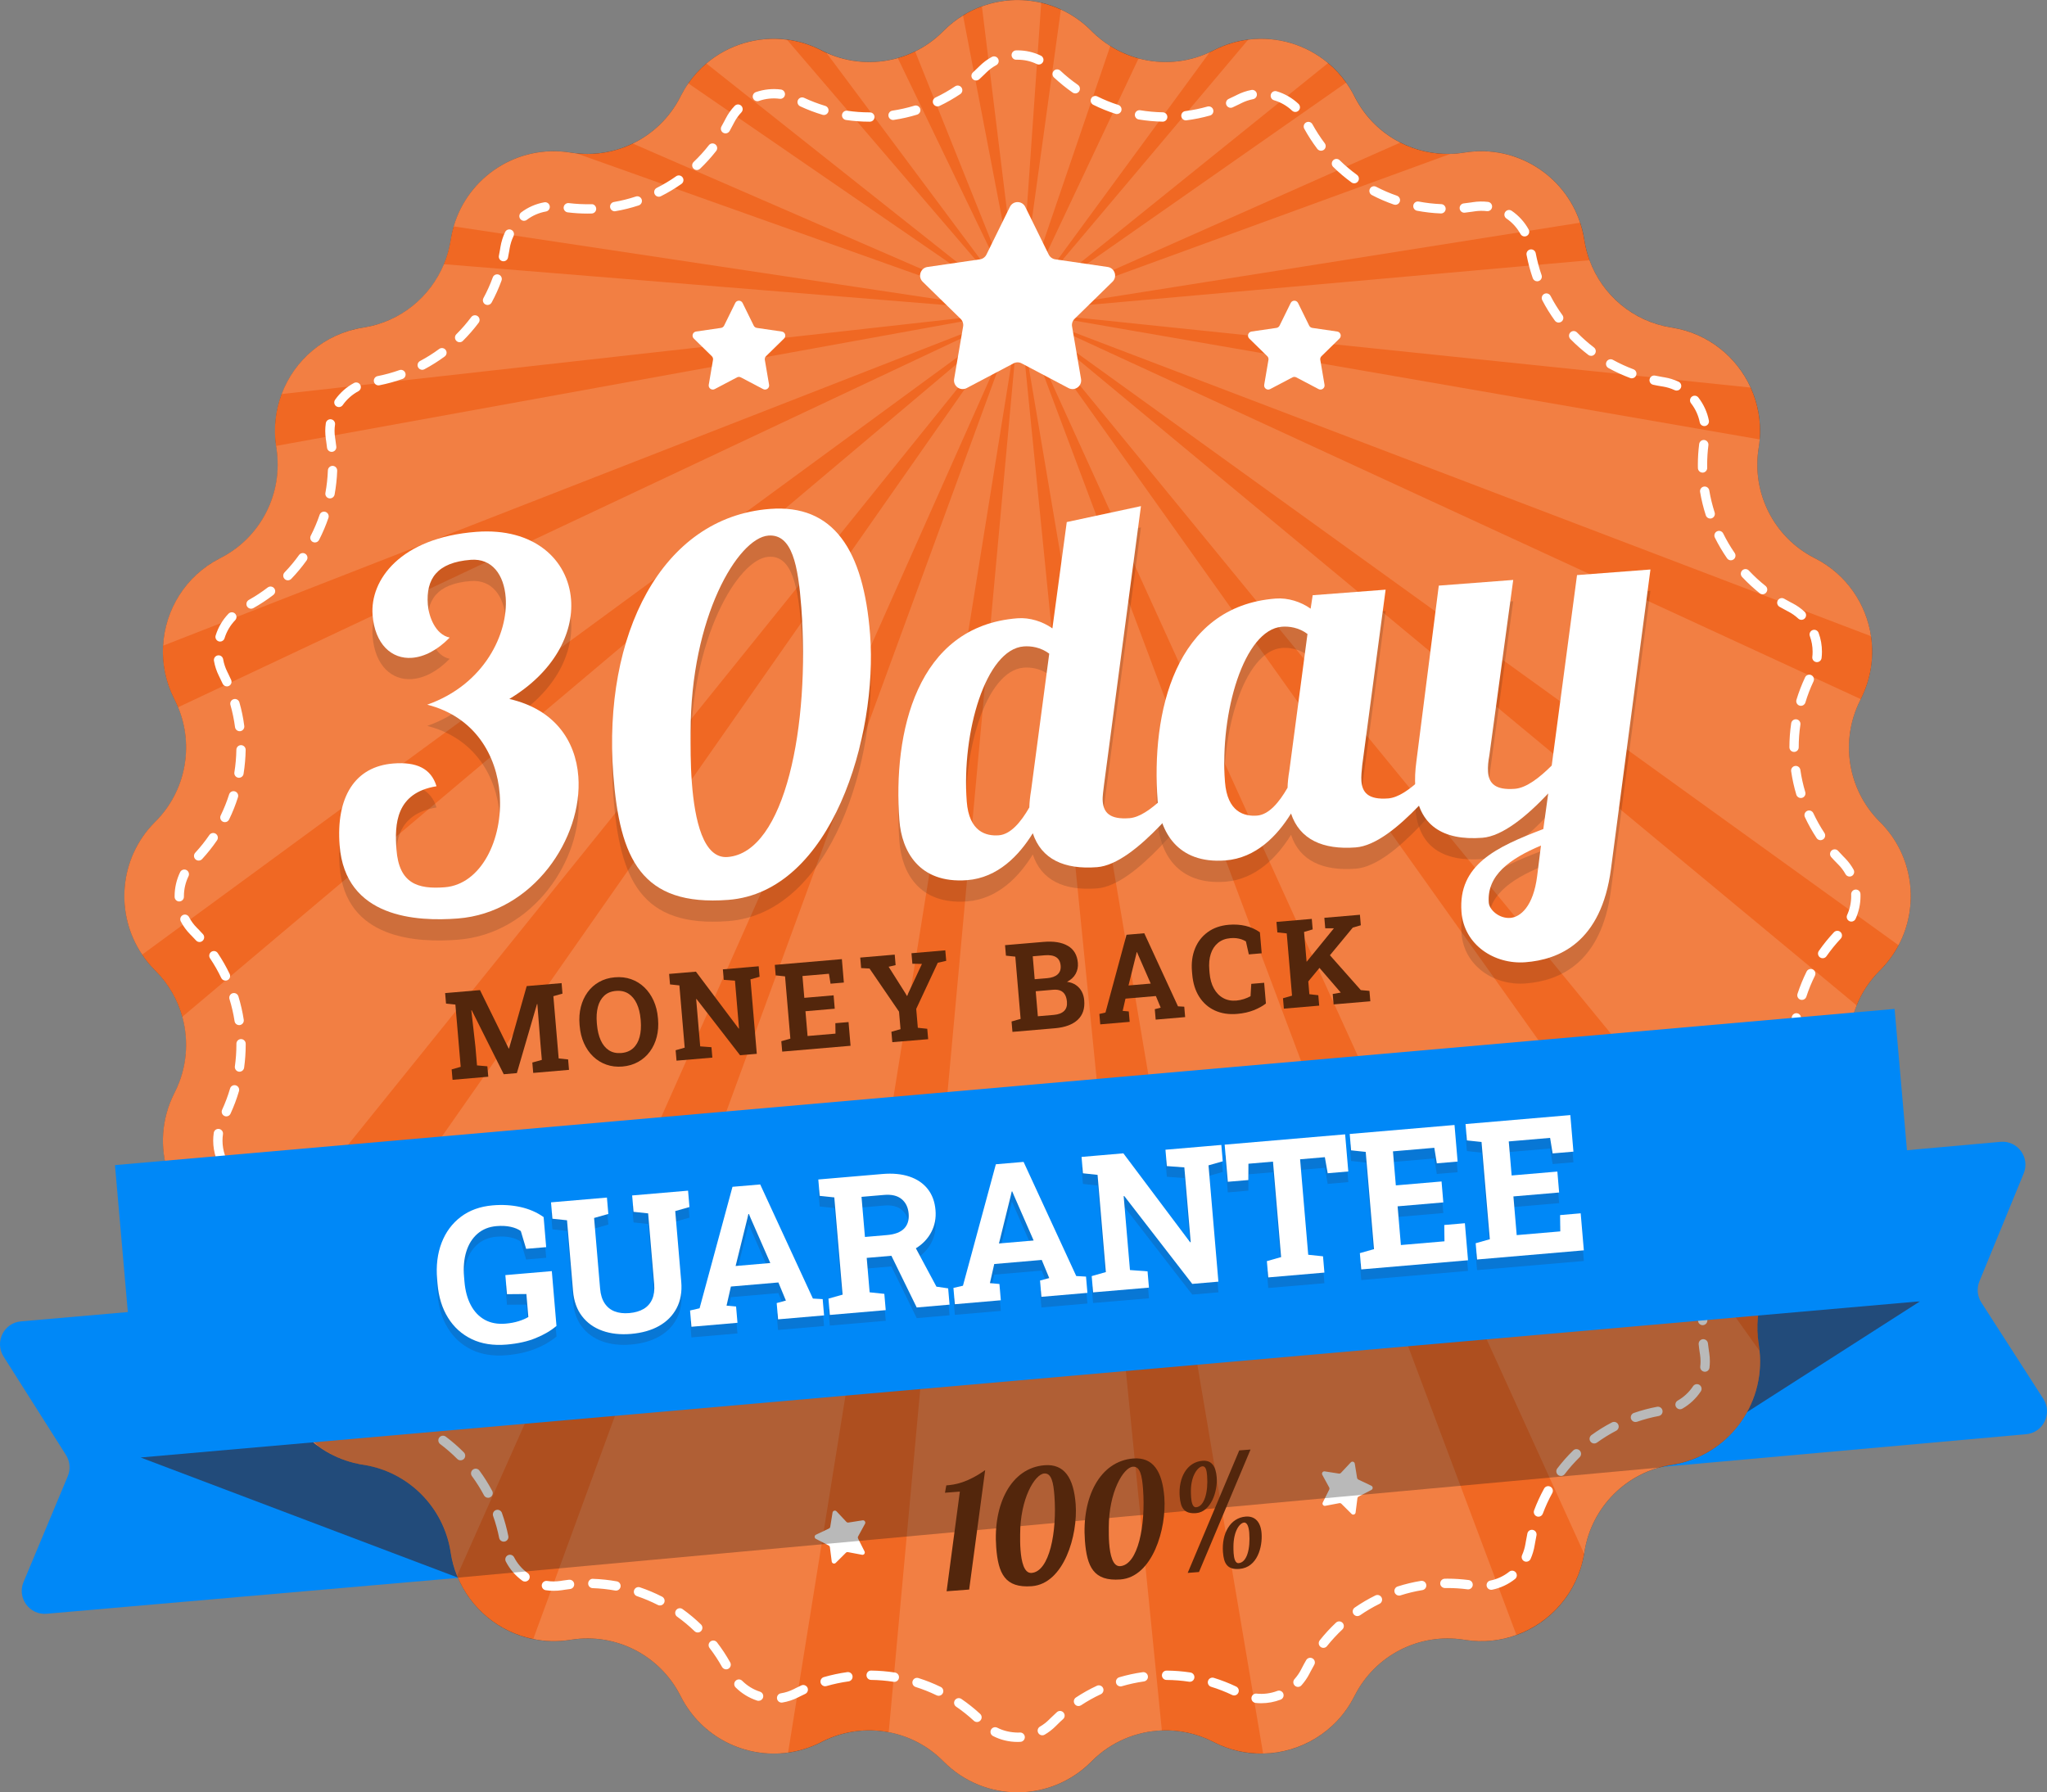 <svg width="169" height="148" viewBox="0 0 169 148" fill="none" xmlns="http://www.w3.org/2000/svg">
<rect x="0" y="0" width="169" height="148" fill="#808080" stroke="none"/>
<g clip-path="url(#clip0)">
<path d="M60.415 128.322L3.851 133.257C2.435 133.38 1.393 131.951 1.944 130.635L5.595 121.901C5.836 121.329 5.779 120.674 5.446 120.148L0.297 112.022C-0.463 110.821 0.315 109.238 1.726 109.115L58.31 104.179C59.35 104.087 60.267 104.859 60.356 105.903L62.131 126.269C62.225 127.311 61.455 128.229 60.415 128.322Z" fill="#0088F7"/>
<path d="M110.723 123.509L167.277 118.43C168.693 118.304 169.469 116.711 168.698 115.513L163.579 107.555C163.244 107.035 163.185 106.381 163.421 105.806L167.075 96.899C167.615 95.583 166.573 94.162 165.159 94.288L108.588 99.37C107.548 99.462 106.78 100.383 106.872 101.427L108.677 121.79C108.767 122.832 109.684 123.601 110.723 123.509Z" fill="#0088F7"/>
<path d="M158.525 107.453L137.167 121.134L131.331 107.453H158.525Z" fill="#224B7A"/>
<path d="M11.6 120.351L37.807 130.274L39.782 114.954L11.6 120.351Z" fill="#224B7A"/>
<path d="M90.075 2.506L90.18 2.611C92.809 5.231 96.814 5.867 100.122 4.192L100.256 4.125C104.478 1.988 109.627 3.666 111.791 7.886L111.86 8.019C113.555 11.326 117.168 13.173 120.83 12.606L120.979 12.583C125.652 11.859 130.033 15.053 130.791 19.737L130.814 19.886C131.408 23.557 134.276 26.433 137.932 27.031L138.078 27.054C142.746 27.816 145.929 32.21 145.207 36.902L145.184 37.051C144.618 40.727 146.459 44.352 149.755 46.052L149.888 46.122C154.092 48.294 155.767 53.461 153.636 57.699L153.57 57.832C151.9 61.152 152.535 65.171 155.145 67.811L155.25 67.916C158.581 71.285 158.581 76.721 155.25 80.089L155.145 80.194C152.535 82.834 151.9 86.853 153.57 90.173L153.636 90.306C155.767 94.544 154.092 99.711 149.888 101.884L149.755 101.953C146.459 103.654 144.618 107.281 145.184 110.954L145.207 111.103C145.927 115.793 142.744 120.19 138.078 120.951L137.932 120.975C134.276 121.572 131.408 124.448 130.814 128.119L130.791 128.268C130.033 132.952 125.652 136.146 120.979 135.422L120.83 135.399C117.168 134.832 113.555 136.679 111.86 139.986L111.791 140.119C109.627 144.339 104.478 146.017 100.256 143.88L100.122 143.813C96.814 142.138 92.809 142.775 90.18 145.394L90.075 145.499C86.718 148.841 81.302 148.841 77.945 145.499L77.84 145.394C75.21 142.775 71.206 142.138 67.897 143.813L67.764 143.88C63.542 146.017 58.392 144.339 56.228 140.119L56.159 139.986C54.464 136.679 50.851 134.832 47.19 135.399L47.044 135.422C42.37 136.146 37.989 132.952 37.231 128.268L37.208 128.119C36.614 124.448 33.746 121.572 30.09 120.975L29.944 120.951C25.276 120.19 22.093 115.793 22.815 111.103L22.838 110.954C23.404 107.278 21.563 103.654 18.267 101.953L18.134 101.884C13.93 99.711 12.255 94.544 14.386 90.306L14.452 90.173C16.122 86.853 15.487 82.834 12.877 80.194L12.772 80.089C9.441 76.721 9.441 71.285 12.772 67.916L12.877 67.811C15.487 65.171 16.122 61.152 14.452 57.832L14.386 57.699C12.255 53.461 13.93 48.294 18.134 46.122L18.267 46.052C21.563 44.352 23.404 40.724 22.838 37.051L22.815 36.902C22.096 32.212 25.276 27.816 29.944 27.054L30.09 27.031C33.746 26.433 36.614 23.557 37.208 19.886L37.231 19.737C37.989 15.053 42.37 11.859 47.044 12.583L47.19 12.606C50.851 13.173 54.464 11.326 56.159 8.019L56.228 7.886C58.392 3.666 63.542 1.988 67.764 4.125L67.897 4.192C71.206 5.867 75.21 5.231 77.84 2.611L77.945 2.506C81.302 -0.836 86.718 -0.836 90.075 2.506Z" fill="#3F3F3F"/>
<path d="M156.747 78.057C156.358 78.786 155.864 79.468 155.257 80.086L155.149 80.194C154.33 81.022 153.705 81.987 153.285 83.026C152.371 85.291 152.433 87.892 153.577 90.173L153.644 90.309C155.774 94.544 154.102 99.713 149.895 101.884L149.759 101.953C149.014 102.338 148.341 102.82 147.757 103.384C145.755 105.298 144.751 108.112 145.189 110.954L145.212 111.101C145.235 111.252 145.255 111.406 145.268 111.555C145.726 116.072 142.6 120.21 138.081 120.946L137.935 120.969C134.275 121.567 131.408 124.445 130.816 128.114L130.793 128.265C130.788 128.278 130.788 128.293 130.785 128.304C130.255 131.492 128.038 133.988 125.196 135.012C123.89 135.486 122.448 135.648 120.976 135.42L120.83 135.397C117.165 134.83 113.555 136.677 111.86 139.983L111.791 140.114C110.293 143.041 107.351 144.747 104.281 144.801C102.929 144.827 101.548 144.532 100.255 143.88L100.12 143.811C98.785 143.136 97.341 142.836 95.918 142.892C93.808 142.975 91.746 143.829 90.174 145.391L90.069 145.496C86.71 148.841 81.294 148.841 77.939 145.496L77.832 145.391C76.582 144.144 75.018 143.347 73.366 143.039C71.548 142.692 69.623 142.934 67.889 143.811L67.759 143.88C66.891 144.319 65.976 144.598 65.06 144.724C61.536 145.214 57.939 143.462 56.221 140.114L56.154 139.983C54.456 136.677 50.843 134.83 47.184 135.397L47.033 135.42C46.004 135.579 44.985 135.548 44.019 135.345C41.21 134.781 38.824 132.824 37.736 130.115C37.5 129.532 37.323 128.912 37.221 128.263L37.198 128.111C36.601 124.443 33.736 121.565 30.079 120.967L29.933 120.944C26.062 120.315 23.212 117.183 22.761 113.458C22.669 112.691 22.679 111.901 22.805 111.098L22.828 110.952C23.209 108.471 22.492 106.014 20.979 104.156C20.244 103.261 19.327 102.502 18.254 101.95L18.124 101.881C13.919 99.711 12.247 94.542 14.375 90.306L14.442 90.17C15.43 88.203 15.609 85.989 15.049 83.965C14.664 82.572 13.927 81.264 12.864 80.194L12.759 80.086C12.37 79.694 12.03 79.273 11.732 78.829C9.477 75.476 9.817 70.892 12.759 67.914L12.864 67.809C15.325 65.318 16.032 61.603 14.7 58.402C14.618 58.209 14.534 58.02 14.439 57.832L14.373 57.696C13.666 56.293 13.376 54.787 13.461 53.322C13.627 50.365 15.307 47.571 18.119 46.122L18.249 46.052C21.547 44.352 23.383 40.727 22.823 37.051L22.799 36.904C22.794 36.876 22.792 36.853 22.787 36.828C22.572 35.332 22.748 33.87 23.248 32.543C24.297 29.742 26.776 27.572 29.928 27.059L30.074 27.036C33.057 26.546 35.515 24.54 36.642 21.82C36.896 21.21 37.085 20.564 37.193 19.889L37.216 19.743C37.275 19.389 37.354 19.04 37.451 18.701C38.647 14.597 42.708 11.921 47.031 12.588L47.181 12.611C47.312 12.632 47.44 12.649 47.571 12.662C49.199 12.839 50.81 12.542 52.234 11.857C53.883 11.059 55.273 9.74 56.154 8.027L56.221 7.891C56.402 7.539 56.602 7.203 56.825 6.888C57.255 6.267 57.759 5.715 58.315 5.243C60.148 3.689 62.571 2.963 64.965 3.273C65.915 3.389 66.857 3.674 67.759 4.13L67.889 4.199C67.997 4.253 68.109 4.307 68.219 4.358C70.112 5.215 72.199 5.341 74.117 4.797C74.608 4.659 75.085 4.476 75.545 4.251C76.375 3.845 77.151 3.299 77.832 2.619L77.939 2.514C78.421 2.032 78.946 1.624 79.499 1.283C79.998 0.97 80.521 0.718 81.058 0.526C82.631 -0.049 84.336 -0.149 85.954 0.228C86.507 0.357 87.053 0.541 87.58 0.782C88.479 1.195 89.324 1.77 90.067 2.511L90.172 2.617C90.63 3.071 91.129 3.466 91.659 3.797C92.389 4.258 93.178 4.602 93.997 4.823C95.915 5.344 97.994 5.192 99.871 4.315C99.956 4.279 100.038 4.24 100.117 4.199L100.253 4.13C101.157 3.676 102.101 3.389 103.054 3.271C105.425 2.971 107.824 3.679 109.65 5.21C110.208 5.672 110.71 6.216 111.14 6.826C111.379 7.162 111.594 7.516 111.786 7.891L111.855 8.027C112.705 9.681 114.034 10.974 115.611 11.775C116.879 12.419 118.302 12.755 119.767 12.703C120.118 12.701 120.471 12.668 120.827 12.611L120.973 12.588C125.183 11.939 129.157 14.463 130.455 18.393C130.601 18.824 130.714 19.276 130.79 19.743L130.814 19.889C130.903 20.44 131.044 20.977 131.233 21.489C132.286 24.375 134.823 26.528 137.932 27.036L138.078 27.059C141.025 27.536 143.381 29.47 144.536 32.007C145.132 33.31 145.404 34.778 145.281 36.289C145.266 36.494 145.24 36.697 145.209 36.907L145.186 37.053C144.62 40.729 146.461 44.354 149.757 46.055L149.893 46.124C152.453 47.448 154.079 49.88 154.471 52.537C154.724 54.243 154.474 56.044 153.641 57.699L153.621 57.737L153.575 57.835C151.903 61.157 152.538 65.171 155.147 67.814L155.254 67.919C157.976 70.666 158.473 74.802 156.747 78.057Z" fill="#F06823"/>
<path opacity="0.15" fill-rule="evenodd" clip-rule="evenodd" d="M155.255 67.911L155.147 67.806C152.538 65.164 151.903 61.149 153.575 57.827L153.621 57.73L84.718 25.94L154.471 52.535C154.079 49.877 152.453 47.443 149.893 46.122L149.757 46.052C146.464 44.352 144.623 40.727 145.186 37.051L145.209 36.904C145.24 36.697 145.266 36.491 145.281 36.286L84.759 25.792L144.533 32.005C143.381 29.468 141.025 27.533 138.076 27.056L137.93 27.033C134.821 26.525 132.283 24.373 131.231 21.487L84.756 25.635L130.46 18.388C129.162 14.458 125.188 11.936 120.978 12.583L120.832 12.606C120.474 12.665 120.121 12.696 119.772 12.698L84.72 25.489L115.614 11.77C114.039 10.967 112.708 9.676 111.857 8.022L111.788 7.886C111.596 7.511 111.381 7.157 111.143 6.821L84.648 25.353L109.655 5.202C107.83 3.671 105.43 2.96 103.059 3.263L84.536 25.238L99.876 4.31C97.999 5.19 95.92 5.338 94.002 4.818L84.305 25.371L91.667 3.792C91.137 3.461 90.638 3.066 90.179 2.611L90.074 2.506C89.332 1.765 88.487 1.19 87.588 0.777L84.229 25.114L85.962 0.226C84.344 -0.151 82.638 -0.051 81.066 0.523L84.08 25.119L79.507 1.278C78.954 1.616 78.426 2.027 77.947 2.509L77.84 2.614C77.159 3.294 76.383 3.84 75.553 4.246L83.931 25.163L74.122 4.795C72.204 5.338 70.117 5.21 68.225 4.356L83.798 25.25L64.968 3.273C62.574 2.966 60.151 3.689 58.318 5.243L83.693 25.363L56.828 6.883C56.605 7.198 56.405 7.534 56.223 7.886L56.157 8.022C55.276 9.735 53.885 11.054 52.236 11.852L83.617 25.491L47.576 12.657C47.446 12.644 47.317 12.626 47.187 12.606L47.036 12.583C42.716 11.916 38.652 14.591 37.456 18.696L83.581 25.638L36.65 21.815C35.523 24.535 33.065 26.541 30.082 27.031L29.936 27.054C26.784 27.567 24.305 29.737 23.255 32.538L83.581 25.792L22.794 36.822C22.797 36.851 22.802 36.874 22.807 36.899L22.83 37.045C23.391 40.722 21.555 44.346 18.257 46.047L18.127 46.117C15.312 47.566 13.633 50.359 13.469 53.317L83.622 25.935L14.706 58.402C16.035 61.603 15.328 65.318 12.87 67.809L12.765 67.914C9.825 70.892 9.482 75.476 11.738 78.829L83.706 26.074L15.051 83.965C15.612 85.989 15.433 88.203 14.444 90.17L14.378 90.306C12.247 94.542 13.919 99.711 18.127 101.881L18.257 101.95C19.33 102.502 20.249 103.261 20.982 104.156L83.809 26.181L22.766 113.461C23.217 117.186 26.067 120.318 29.939 120.946L30.084 120.969C33.739 121.567 36.606 124.445 37.203 128.114L37.226 128.265C37.331 128.914 37.508 129.535 37.741 130.117L83.95 26.261L44.025 135.345C44.99 135.545 46.009 135.576 47.038 135.42L47.189 135.397C50.849 134.83 54.462 136.677 56.159 139.983L56.226 140.114C57.944 143.462 61.542 145.214 65.065 144.724L84.098 26.297L73.372 143.039C75.023 143.347 76.588 144.144 77.837 145.391L77.945 145.496C81.299 148.841 86.715 148.841 90.074 145.496L90.179 145.391C91.752 143.829 93.81 142.972 95.923 142.893L84.254 26.302L104.283 144.804C107.353 144.75 110.296 143.044 111.793 140.117L111.863 139.986C113.558 136.679 117.171 134.832 120.832 135.399L120.978 135.422C122.451 135.651 123.892 135.489 125.198 135.014L84.398 26.256L130.786 128.301C130.788 128.288 130.788 128.273 130.793 128.263L130.816 128.111C131.408 124.443 134.276 121.565 137.935 120.967L138.081 120.944C142.6 120.208 145.727 116.07 145.268 111.552L84.531 26.179L147.757 103.382C148.341 102.817 149.014 102.338 149.76 101.95L149.895 101.881C154.1 99.711 155.772 94.542 153.644 90.306L153.577 90.17C152.433 87.89 152.371 85.289 153.286 83.023L84.641 26.071L156.747 78.057C158.473 74.802 157.977 70.666 155.255 67.911Z" fill="#FFFDFA"/>
<path d="M84.029 143.842C84.021 143.842 84.016 143.842 84.008 143.842C83.304 143.842 82.602 143.675 81.983 143.354C81.793 143.257 81.719 143.026 81.816 142.836C81.914 142.646 82.144 142.572 82.334 142.667C82.859 142.936 83.424 143.057 84.029 143.07C84.088 143.07 84.146 143.067 84.205 143.064C84.413 143.052 84.597 143.216 84.61 143.429C84.62 143.642 84.459 143.824 84.246 143.834C84.172 143.839 84.1 143.842 84.029 143.842ZM86.052 143.295C85.918 143.295 85.79 143.226 85.719 143.103C85.614 142.918 85.675 142.682 85.859 142.577C86.131 142.418 86.384 142.226 86.61 142L86.72 141.89C86.897 141.715 87.076 141.546 87.258 141.382C87.416 141.24 87.66 141.253 87.8 141.412C87.941 141.571 87.928 141.815 87.77 141.956C87.596 142.11 87.427 142.272 87.263 142.436L87.153 142.546C86.879 142.818 86.574 143.052 86.244 143.244C86.182 143.28 86.115 143.295 86.052 143.295ZM80.662 142.197C80.569 142.197 80.475 142.164 80.4 142.095C79.942 141.671 79.45 141.279 78.938 140.93C78.761 140.81 78.718 140.571 78.836 140.394C78.956 140.217 79.194 140.173 79.371 140.291C79.911 140.661 80.434 141.076 80.92 141.525C81.076 141.669 81.087 141.913 80.943 142.069C80.869 142.156 80.766 142.197 80.662 142.197ZM89.04 140.879C88.914 140.879 88.791 140.817 88.72 140.704C88.602 140.527 88.65 140.286 88.83 140.171C89.38 139.806 89.962 139.481 90.558 139.204C90.75 139.114 90.981 139.199 91.068 139.391C91.157 139.583 91.073 139.814 90.881 139.904C90.317 140.166 89.769 140.473 89.252 140.815C89.186 140.858 89.112 140.879 89.04 140.879ZM104.129 140.645C103.971 140.645 103.814 140.638 103.661 140.62C103.451 140.597 103.297 140.407 103.32 140.196C103.343 139.983 103.528 139.83 103.743 139.853C104.319 139.914 104.91 139.837 105.456 139.629C105.653 139.553 105.876 139.655 105.95 139.853C106.024 140.053 105.924 140.273 105.727 140.35C105.215 140.545 104.677 140.645 104.129 140.645ZM64.53 140.594C64.345 140.594 64.181 140.458 64.151 140.268C64.117 140.058 64.261 139.86 64.468 139.827C64.84 139.768 65.201 139.65 65.544 139.476L65.679 139.406C65.838 139.327 65.997 139.25 66.158 139.175C66.35 139.086 66.578 139.173 66.668 139.365C66.755 139.56 66.67 139.789 66.478 139.876C66.327 139.945 66.176 140.017 66.028 140.094L65.892 140.163C65.477 140.373 65.039 140.517 64.591 140.589C64.571 140.591 64.55 140.594 64.53 140.594ZM62.63 140.448C62.591 140.448 62.55 140.443 62.512 140.43C61.844 140.214 61.229 139.837 60.732 139.34C60.581 139.188 60.581 138.945 60.732 138.793C60.881 138.642 61.127 138.642 61.275 138.793C61.687 139.204 62.194 139.517 62.748 139.694C62.95 139.758 63.06 139.976 62.996 140.178C62.945 140.343 62.794 140.448 62.63 140.448ZM77.494 140.032C77.438 140.032 77.381 140.019 77.328 139.994C76.769 139.722 76.186 139.491 75.594 139.304C75.392 139.24 75.279 139.024 75.343 138.821C75.407 138.616 75.622 138.503 75.825 138.567C76.452 138.765 77.072 139.011 77.663 139.299C77.855 139.391 77.934 139.622 77.842 139.814C77.773 139.953 77.637 140.032 77.494 140.032ZM101.891 140.004C101.835 140.004 101.779 139.991 101.728 139.966C101.169 139.699 100.583 139.47 99.989 139.288C99.787 139.227 99.671 139.009 99.733 138.806C99.794 138.603 100.009 138.488 100.212 138.549C100.844 138.744 101.464 138.986 102.055 139.268C102.247 139.36 102.329 139.588 102.237 139.781C102.173 139.922 102.035 140.004 101.891 140.004ZM107.161 139.299C107.069 139.299 106.977 139.265 106.903 139.199C106.744 139.055 106.734 138.811 106.874 138.655C107.089 138.414 107.276 138.144 107.422 137.857L107.489 137.726C107.602 137.508 107.717 137.295 107.84 137.085C107.947 136.9 108.183 136.838 108.365 136.946C108.549 137.054 108.61 137.29 108.503 137.475C108.388 137.672 108.278 137.875 108.173 138.08L108.106 138.211C107.927 138.56 107.704 138.883 107.443 139.173C107.371 139.255 107.266 139.299 107.161 139.299ZM92.514 139.26C92.348 139.26 92.194 139.152 92.146 138.983C92.087 138.778 92.202 138.565 92.404 138.503C93.034 138.316 93.685 138.175 94.338 138.083C94.548 138.052 94.742 138.201 94.77 138.411C94.801 138.621 94.653 138.816 94.443 138.847C93.826 138.934 93.213 139.068 92.62 139.242C92.586 139.255 92.55 139.26 92.514 139.26ZM68.122 139.245C67.956 139.245 67.802 139.134 67.753 138.965C67.695 138.76 67.812 138.547 68.017 138.488C68.65 138.306 69.3 138.167 69.953 138.077C70.16 138.049 70.358 138.195 70.386 138.408C70.414 138.619 70.268 138.814 70.058 138.842C69.443 138.927 68.829 139.057 68.232 139.229C68.194 139.24 68.158 139.245 68.122 139.245ZM73.837 138.883C73.817 138.883 73.796 138.88 73.776 138.878C73.167 138.78 72.542 138.729 71.917 138.721C71.704 138.719 71.535 138.544 71.538 138.331C71.541 138.119 71.699 137.944 71.927 137.949C72.588 137.957 73.251 138.013 73.896 138.113C74.106 138.147 74.25 138.344 74.216 138.555C74.186 138.75 74.022 138.883 73.837 138.883ZM98.227 138.875C98.209 138.875 98.189 138.873 98.168 138.87C97.551 138.775 96.926 138.726 96.309 138.724C96.097 138.724 95.925 138.549 95.928 138.337C95.928 138.124 96.102 137.952 96.312 137.952C96.967 137.954 97.631 138.008 98.284 138.108C98.493 138.142 98.637 138.337 98.606 138.547C98.578 138.739 98.414 138.875 98.227 138.875ZM59.949 137.849C59.816 137.849 59.685 137.777 59.613 137.652C59.309 137.108 58.963 136.582 58.584 136.089C58.453 135.92 58.484 135.679 58.653 135.548C58.822 135.417 59.063 135.451 59.193 135.617C59.595 136.138 59.962 136.695 60.284 137.272C60.389 137.457 60.323 137.693 60.138 137.798C60.079 137.834 60.013 137.849 59.949 137.849ZM109.261 136.074C109.176 136.074 109.092 136.046 109.02 135.989C108.854 135.856 108.828 135.615 108.959 135.448C109.368 134.932 109.822 134.442 110.3 133.991C110.457 133.845 110.7 133.855 110.843 134.009C110.989 134.165 110.979 134.409 110.825 134.555C110.372 134.981 109.945 135.443 109.558 135.928C109.486 136.025 109.374 136.074 109.261 136.074ZM57.606 134.804C57.508 134.804 57.414 134.768 57.34 134.696C56.891 134.263 56.41 133.86 55.906 133.501C55.731 133.378 55.693 133.137 55.816 132.962C55.939 132.788 56.179 132.749 56.351 132.872C56.886 133.255 57.398 133.683 57.872 134.14C58.026 134.289 58.028 134.532 57.882 134.686C57.808 134.766 57.708 134.804 57.606 134.804ZM112.065 133.452C111.942 133.452 111.821 133.393 111.747 133.285C111.627 133.111 111.67 132.87 111.845 132.749C112.385 132.375 112.961 132.036 113.552 131.746C113.744 131.651 113.972 131.731 114.067 131.923C114.159 132.116 114.082 132.347 113.89 132.439C113.332 132.713 112.792 133.032 112.282 133.386C112.216 133.429 112.139 133.452 112.065 133.452ZM54.484 132.572C54.425 132.572 54.367 132.56 54.31 132.531C53.76 132.249 53.181 132.005 52.592 131.805C52.39 131.739 52.282 131.518 52.351 131.318C52.418 131.115 52.638 131.005 52.838 131.077C53.463 131.287 54.075 131.546 54.661 131.846C54.85 131.944 54.925 132.175 54.828 132.365C54.761 132.495 54.625 132.572 54.484 132.572ZM115.506 131.759C115.342 131.759 115.191 131.654 115.14 131.49C115.076 131.287 115.186 131.069 115.388 131.005C116.013 130.805 116.661 130.648 117.311 130.543C117.521 130.51 117.719 130.651 117.752 130.861C117.785 131.072 117.644 131.269 117.434 131.305C116.82 131.405 116.21 131.551 115.621 131.741C115.583 131.754 115.545 131.759 115.506 131.759ZM45.717 131.362C45.494 131.362 45.271 131.346 45.056 131.313C44.846 131.282 44.7 131.084 44.731 130.874C44.762 130.664 44.956 130.52 45.166 130.548C45.53 130.602 45.924 130.602 46.28 130.546L46.436 130.52C46.616 130.492 46.797 130.469 46.979 130.448C47.189 130.428 47.381 130.577 47.404 130.789C47.427 131.002 47.276 131.192 47.066 131.215C46.895 131.233 46.726 131.256 46.557 131.285L46.401 131.31C46.178 131.344 45.947 131.362 45.717 131.362ZM50.856 131.346C50.833 131.346 50.81 131.344 50.787 131.341C50.177 131.231 49.553 131.164 48.93 131.143C48.718 131.136 48.551 130.959 48.559 130.746C48.567 130.533 48.749 130.353 48.956 130.374C49.614 130.397 50.275 130.466 50.923 130.582C51.133 130.62 51.271 130.82 51.232 131.031C51.199 131.215 51.038 131.346 50.856 131.346ZM123.116 131.279C122.937 131.279 122.776 131.154 122.74 130.969C122.699 130.761 122.832 130.556 123.042 130.515C123.61 130.4 124.151 130.148 124.604 129.784C124.77 129.65 125.011 129.679 125.144 129.845C125.277 130.012 125.249 130.253 125.083 130.387C124.535 130.825 123.882 131.133 123.193 131.272C123.168 131.277 123.142 131.279 123.116 131.279ZM121.206 131.244C121.191 131.244 121.173 131.244 121.157 131.241C120.615 131.169 120.062 131.133 119.516 131.133L119.293 131.136C119.083 131.128 118.907 130.969 118.904 130.756C118.902 130.543 119.071 130.369 119.283 130.364L119.516 130.361C120.095 130.361 120.679 130.4 121.255 130.474C121.465 130.502 121.613 130.695 121.588 130.905C121.562 131.102 121.398 131.244 121.206 131.244ZM43.346 130.6C43.269 130.6 43.19 130.577 43.123 130.528C42.552 130.117 42.081 129.571 41.761 128.945C41.663 128.755 41.738 128.524 41.927 128.427C42.117 128.329 42.347 128.404 42.444 128.594C42.711 129.112 43.1 129.566 43.571 129.902C43.743 130.025 43.784 130.266 43.661 130.441C43.584 130.543 43.464 130.6 43.346 130.6ZM126.012 128.96C125.959 128.96 125.907 128.95 125.854 128.927C125.662 128.84 125.574 128.612 125.662 128.417C125.795 128.119 125.889 127.801 125.943 127.473L125.969 127.324C126.007 127.09 126.051 126.857 126.099 126.629C126.143 126.421 126.345 126.287 126.555 126.334C126.763 126.377 126.896 126.585 126.85 126.793C126.804 127.011 126.763 127.229 126.727 127.452L126.701 127.601C126.637 127.993 126.524 128.375 126.363 128.737C126.299 128.876 126.158 128.96 126.012 128.96ZM41.587 127.303C41.407 127.303 41.246 127.175 41.21 126.993C41.09 126.382 40.921 125.774 40.713 125.187C40.642 124.987 40.747 124.766 40.947 124.694C41.146 124.625 41.366 124.728 41.438 124.928C41.658 125.549 41.837 126.192 41.966 126.841C42.007 127.049 41.873 127.254 41.663 127.296C41.638 127.301 41.612 127.303 41.587 127.303ZM127.016 125.243C126.973 125.243 126.926 125.236 126.88 125.218C126.681 125.143 126.581 124.92 126.655 124.72C126.886 124.102 127.165 123.496 127.482 122.919C127.585 122.732 127.82 122.665 128.004 122.768C128.191 122.87 128.258 123.106 128.156 123.291C127.853 123.837 127.592 124.41 127.375 124.989C127.318 125.148 127.172 125.243 127.016 125.243ZM40.299 123.681C40.16 123.681 40.027 123.607 39.958 123.476C39.666 122.927 39.331 122.393 38.962 121.893C38.837 121.721 38.872 121.48 39.044 121.354C39.215 121.229 39.456 121.264 39.582 121.436C39.973 121.967 40.327 122.532 40.637 123.114C40.736 123.301 40.665 123.535 40.478 123.635C40.422 123.666 40.36 123.681 40.299 123.681ZM128.873 121.88C128.791 121.88 128.709 121.854 128.64 121.801C128.471 121.67 128.44 121.429 128.568 121.259C128.967 120.736 129.408 120.236 129.881 119.774C130.033 119.625 130.276 119.628 130.424 119.782C130.573 119.933 130.57 120.179 130.417 120.328C129.971 120.764 129.556 121.234 129.18 121.729C129.103 121.829 128.988 121.88 128.873 121.88ZM38.022 120.587C37.922 120.587 37.825 120.549 37.751 120.474C37.313 120.033 36.839 119.62 36.343 119.248C36.173 119.12 36.138 118.879 36.266 118.709C36.394 118.538 36.634 118.504 36.803 118.632C37.331 119.028 37.833 119.466 38.296 119.933C38.445 120.084 38.445 120.328 38.294 120.479C38.217 120.549 38.12 120.587 38.022 120.587ZM131.62 119.197C131.5 119.197 131.384 119.14 131.308 119.038C131.182 118.866 131.223 118.625 131.395 118.499C131.93 118.112 132.496 117.76 133.08 117.458C133.269 117.36 133.5 117.432 133.597 117.622C133.694 117.812 133.622 118.042 133.433 118.143C132.882 118.43 132.347 118.761 131.845 119.125C131.776 119.174 131.697 119.197 131.62 119.197ZM34.952 118.284C34.891 118.284 34.829 118.268 34.77 118.237C34.222 117.942 33.651 117.683 33.07 117.47C32.87 117.396 32.768 117.175 32.84 116.975C32.911 116.775 33.134 116.673 33.331 116.744C33.948 116.97 34.555 117.242 35.136 117.558C35.323 117.658 35.392 117.894 35.293 118.081C35.221 118.212 35.088 118.284 34.952 118.284ZM135.021 117.424C134.862 117.424 134.713 117.324 134.657 117.165C134.588 116.962 134.695 116.744 134.895 116.675C135.515 116.46 136.157 116.29 136.808 116.167C137.015 116.129 137.218 116.265 137.256 116.475C137.294 116.685 137.159 116.886 136.949 116.927C136.337 117.042 135.73 117.204 135.146 117.406C135.105 117.417 135.062 117.424 135.021 117.424ZM31.352 116.97C31.326 116.97 31.301 116.968 31.275 116.962C31.101 116.927 30.927 116.893 30.75 116.865L30.602 116.839C30.159 116.767 29.731 116.629 29.331 116.429C29.142 116.334 29.065 116.103 29.16 115.911C29.255 115.721 29.485 115.641 29.675 115.739C30.005 115.906 30.358 116.018 30.724 116.077L30.873 116.103C31.06 116.134 31.244 116.167 31.429 116.206C31.636 116.249 31.769 116.452 31.728 116.662C31.69 116.847 31.529 116.97 31.352 116.97ZM138.705 116.372C138.572 116.372 138.442 116.303 138.37 116.177C138.265 115.993 138.329 115.757 138.516 115.652C139.02 115.364 139.456 114.956 139.778 114.469C139.896 114.292 140.134 114.243 140.311 114.361C140.487 114.479 140.536 114.718 140.418 114.895C140.029 115.482 139.502 115.975 138.895 116.321C138.833 116.354 138.769 116.372 138.705 116.372ZM28.044 115.241C27.926 115.241 27.811 115.187 27.734 115.085C27.314 114.518 27.032 113.853 26.914 113.163C26.878 112.953 27.019 112.753 27.229 112.717C27.442 112.681 27.636 112.822 27.672 113.032C27.77 113.604 28.005 114.156 28.353 114.625C28.479 114.797 28.443 115.038 28.274 115.164C28.202 115.215 28.123 115.241 28.044 115.241ZM140.756 113.274C140.741 113.274 140.726 113.274 140.71 113.271C140.5 113.245 140.349 113.056 140.372 112.843C140.39 112.701 140.398 112.558 140.398 112.414C140.398 112.227 140.382 112.037 140.354 111.847L140.331 111.704C140.295 111.473 140.265 111.242 140.242 111.008C140.221 110.795 140.375 110.608 140.585 110.585C140.8 110.57 140.984 110.719 141.007 110.929C141.03 111.147 141.058 111.365 141.092 111.586L141.115 111.729C141.151 111.958 141.166 112.186 141.166 112.412C141.166 112.583 141.156 112.76 141.135 112.93C141.115 113.13 140.948 113.274 140.756 113.274ZM27.368 111.565C27.352 111.565 27.337 111.565 27.322 111.563C27.111 111.537 26.96 111.344 26.986 111.134C27.045 110.634 27.076 110.126 27.076 109.623C27.076 109.503 27.073 109.385 27.07 109.264C27.065 109.051 27.232 108.874 27.444 108.866C27.665 108.869 27.834 109.028 27.839 109.241C27.841 109.367 27.844 109.495 27.844 109.623C27.844 110.157 27.813 110.695 27.749 111.224C27.726 111.421 27.56 111.565 27.368 111.565ZM140.572 109.426C140.567 109.426 140.559 109.426 140.554 109.426C140.341 109.415 140.178 109.236 140.188 109.023C140.216 108.364 140.295 107.699 140.421 107.053C140.462 106.845 140.664 106.706 140.872 106.747C141.079 106.788 141.217 106.991 141.176 107.199C141.058 107.809 140.984 108.435 140.959 109.056C140.948 109.264 140.777 109.426 140.572 109.426ZM27.26 107.72C27.078 107.72 26.914 107.589 26.881 107.402C26.773 106.788 26.62 106.178 26.423 105.588C26.356 105.385 26.464 105.167 26.666 105.101C26.868 105.034 27.086 105.142 27.152 105.344C27.36 105.97 27.524 106.617 27.639 107.268C27.675 107.479 27.537 107.679 27.327 107.715C27.303 107.717 27.28 107.72 27.26 107.72ZM141.299 105.649C141.256 105.649 141.215 105.642 141.171 105.626C140.971 105.555 140.866 105.337 140.936 105.134C141.153 104.51 141.42 103.9 141.727 103.315C141.827 103.128 142.057 103.053 142.247 103.153C142.434 103.253 142.508 103.487 142.408 103.674C142.119 104.226 141.868 104.803 141.663 105.39C141.606 105.552 141.458 105.649 141.299 105.649ZM26.049 104.069C25.908 104.069 25.772 103.992 25.706 103.856C25.427 103.3 25.104 102.761 24.745 102.25C24.623 102.076 24.664 101.835 24.838 101.712C25.012 101.589 25.25 101.63 25.373 101.804C25.752 102.343 26.095 102.915 26.392 103.505C26.487 103.695 26.413 103.928 26.223 104.023C26.167 104.056 26.108 104.069 26.049 104.069ZM143.081 102.245C143.002 102.245 142.923 102.222 142.856 102.171C142.684 102.045 142.646 101.804 142.772 101.632C143.161 101.099 143.591 100.588 144.052 100.119C144.2 99.967 144.444 99.965 144.595 100.114C144.746 100.262 144.748 100.506 144.6 100.66C144.164 101.104 143.76 101.583 143.394 102.086C143.317 102.191 143.202 102.245 143.081 102.245ZM23.839 100.927C23.737 100.927 23.637 100.886 23.56 100.806C23.132 100.355 22.666 99.931 22.177 99.549C22.011 99.418 21.98 99.175 22.111 99.008C22.241 98.841 22.482 98.81 22.651 98.941C23.171 99.347 23.662 99.796 24.116 100.275C24.262 100.429 24.256 100.673 24.103 100.819C24.031 100.893 23.934 100.927 23.839 100.927ZM145.77 99.506C145.655 99.506 145.54 99.452 145.463 99.352C145.335 99.182 145.368 98.939 145.537 98.81C146.059 98.413 146.618 98.051 147.199 97.733C147.386 97.63 147.619 97.7 147.721 97.887C147.824 98.074 147.754 98.308 147.568 98.41C147.02 98.71 146.495 99.054 146 99.426C145.934 99.48 145.852 99.506 145.77 99.506ZM20.82 98.561C20.756 98.561 20.689 98.546 20.631 98.51C20.474 98.421 20.316 98.336 20.157 98.251L20.024 98.182C19.627 97.977 19.266 97.715 18.948 97.402C18.797 97.253 18.795 97.01 18.943 96.856C19.092 96.704 19.335 96.702 19.486 96.85C19.747 97.11 20.047 97.325 20.377 97.494L20.51 97.564C20.682 97.651 20.848 97.743 21.015 97.838C21.199 97.943 21.263 98.179 21.158 98.364C21.084 98.49 20.953 98.561 20.82 98.561ZM148.953 97.361C148.861 97.361 148.766 97.328 148.694 97.258C148.538 97.115 148.528 96.871 148.671 96.715C149.063 96.286 149.352 95.763 149.511 95.198C149.57 94.993 149.782 94.875 149.985 94.932C150.19 94.988 150.307 95.204 150.251 95.406C150.062 96.086 149.711 96.717 149.24 97.235C149.16 97.32 149.058 97.361 148.953 97.361ZM18.203 95.894C18.042 95.894 17.893 95.794 17.84 95.632C17.683 95.165 17.601 94.678 17.601 94.188C17.601 93.975 17.617 93.759 17.648 93.549C17.678 93.339 17.873 93.19 18.083 93.223C18.293 93.254 18.439 93.449 18.408 93.659C18.382 93.834 18.37 94.011 18.37 94.185C18.37 94.593 18.436 94.996 18.567 95.383C18.636 95.586 18.526 95.804 18.326 95.873C18.285 95.886 18.244 95.894 18.203 95.894ZM149.954 93.777C149.775 93.777 149.613 93.652 149.578 93.467C149.511 93.136 149.401 92.818 149.25 92.515L149.186 92.389C149.081 92.182 148.984 91.971 148.889 91.761C148.804 91.566 148.891 91.338 149.086 91.253C149.281 91.168 149.506 91.256 149.593 91.451C149.68 91.651 149.775 91.848 149.872 92.046L149.936 92.171C150.118 92.533 150.251 92.92 150.33 93.318C150.371 93.526 150.236 93.731 150.028 93.772C150.005 93.777 149.98 93.777 149.954 93.777ZM18.687 92.187C18.633 92.187 18.58 92.177 18.526 92.151C18.334 92.061 18.249 91.833 18.339 91.638C18.6 91.071 18.82 90.481 18.994 89.886C19.053 89.68 19.268 89.562 19.471 89.624C19.673 89.686 19.791 89.898 19.729 90.104C19.545 90.737 19.309 91.361 19.033 91.961C18.971 92.105 18.833 92.187 18.687 92.187ZM148.594 90.176C148.425 90.176 148.272 90.063 148.223 89.893C148.046 89.257 147.918 88.603 147.836 87.946C147.811 87.733 147.959 87.541 148.169 87.515C148.382 87.487 148.571 87.638 148.599 87.851C148.676 88.47 148.799 89.088 148.966 89.688C149.022 89.893 148.902 90.106 148.697 90.163C148.663 90.173 148.63 90.176 148.594 90.176ZM19.773 88.498C19.755 88.498 19.737 88.498 19.719 88.495C19.509 88.465 19.363 88.269 19.391 88.059C19.473 87.472 19.517 86.871 19.517 86.279V86.192C19.514 85.979 19.686 85.804 19.898 85.804H19.901C20.111 85.804 20.285 85.976 20.285 86.186V86.279C20.285 86.91 20.241 87.544 20.154 88.167C20.126 88.357 19.96 88.498 19.773 88.498ZM148.123 86.358C148.121 86.358 148.118 86.358 148.116 86.358C147.903 86.353 147.734 86.176 147.739 85.963C147.754 85.304 147.818 84.64 147.929 83.988C147.964 83.778 148.159 83.637 148.372 83.672C148.582 83.708 148.722 83.909 148.687 84.119C148.582 84.735 148.52 85.361 148.507 85.981C148.502 86.192 148.331 86.358 148.123 86.358ZM19.745 84.65C19.558 84.65 19.394 84.514 19.366 84.324C19.271 83.708 19.13 83.095 18.946 82.5C18.884 82.297 18.997 82.079 19.199 82.018C19.401 81.956 19.617 82.069 19.681 82.272C19.875 82.903 20.024 83.555 20.124 84.206C20.157 84.416 20.011 84.614 19.803 84.647C19.786 84.65 19.765 84.65 19.745 84.65ZM148.768 82.569C148.73 82.569 148.689 82.564 148.648 82.552C148.446 82.485 148.336 82.267 148.402 82.064C148.607 81.436 148.861 80.817 149.153 80.227C149.247 80.037 149.478 79.958 149.667 80.055C149.857 80.15 149.934 80.381 149.839 80.574C149.562 81.13 149.324 81.713 149.132 82.305C149.081 82.464 148.93 82.569 148.768 82.569ZM18.613 80.976C18.47 80.976 18.331 80.894 18.267 80.758C18.001 80.197 17.689 79.65 17.34 79.135C17.222 78.957 17.268 78.719 17.445 78.598C17.622 78.48 17.86 78.526 17.978 78.704C18.346 79.252 18.677 79.832 18.961 80.427C19.053 80.62 18.971 80.851 18.779 80.941C18.726 80.964 18.669 80.976 18.613 80.976ZM150.479 79.127C150.402 79.127 150.325 79.104 150.259 79.058C150.085 78.934 150.041 78.696 150.164 78.521C150.54 77.98 150.96 77.462 151.411 76.982C151.557 76.828 151.8 76.821 151.954 76.967C152.107 77.113 152.115 77.357 151.969 77.513C151.542 77.967 151.147 78.457 150.791 78.965C150.72 79.068 150.602 79.127 150.479 79.127ZM16.472 77.788C16.367 77.788 16.265 77.744 16.188 77.662C16.065 77.529 15.94 77.395 15.812 77.264L15.707 77.159C15.394 76.841 15.13 76.482 14.926 76.087C14.828 75.897 14.9 75.666 15.087 75.566C15.274 75.466 15.507 75.54 15.607 75.728C15.776 76.054 15.993 76.351 16.255 76.613L16.36 76.718C16.495 76.856 16.628 76.995 16.756 77.139C16.9 77.295 16.887 77.541 16.731 77.683C16.657 77.754 16.564 77.788 16.472 77.788ZM152.847 76.102C152.794 76.102 152.74 76.092 152.689 76.066C152.497 75.977 152.412 75.748 152.499 75.556C152.719 75.074 152.835 74.535 152.835 74.001C152.835 73.95 152.835 73.904 152.832 73.858C152.822 73.645 152.988 73.465 153.201 73.455C153.413 73.447 153.593 73.611 153.6 73.824C153.603 73.883 153.605 73.945 153.603 74.004C153.603 74.645 153.462 75.294 153.196 75.877C153.132 76.018 152.991 76.102 152.847 76.102ZM14.8 74.44C14.59 74.44 14.419 74.271 14.416 74.058V74.001C14.416 73.316 14.575 72.629 14.872 72.018C14.964 71.829 15.194 71.749 15.386 71.841C15.576 71.936 15.655 72.167 15.563 72.357C15.315 72.862 15.184 73.432 15.184 73.999V74.047C15.187 74.26 15.015 74.435 14.805 74.437C14.803 74.44 14.803 74.44 14.8 74.44ZM152.702 72.383C152.566 72.383 152.435 72.311 152.366 72.185C152.205 71.893 152.003 71.623 151.764 71.385L151.659 71.279C151.498 71.115 151.339 70.949 151.186 70.777C151.045 70.618 151.058 70.374 151.214 70.233C151.373 70.092 151.616 70.102 151.757 70.264C151.9 70.425 152.049 70.582 152.202 70.738L152.307 70.843C152.594 71.133 152.837 71.459 153.032 71.811C153.134 71.998 153.07 72.231 152.883 72.337C152.83 72.367 152.766 72.383 152.702 72.383ZM16.401 71.064C16.308 71.064 16.214 71.031 16.139 70.961C15.983 70.818 15.975 70.572 16.119 70.415C16.541 69.958 16.933 69.466 17.284 68.953C17.404 68.778 17.642 68.732 17.819 68.853C17.993 68.973 18.039 69.215 17.919 69.389C17.548 69.933 17.133 70.454 16.685 70.941C16.608 71.023 16.503 71.064 16.401 71.064ZM150.3 69.379C150.174 69.379 150.054 69.317 149.98 69.207C149.616 68.655 149.291 68.073 149.012 67.475C148.922 67.283 149.004 67.052 149.196 66.962C149.388 66.872 149.616 66.954 149.708 67.147C149.972 67.711 150.279 68.26 150.622 68.778C150.74 68.955 150.691 69.197 150.515 69.312C150.446 69.358 150.371 69.379 150.3 69.379ZM18.567 67.891C18.51 67.891 18.451 67.878 18.398 67.852C18.208 67.76 18.129 67.526 18.221 67.337C18.492 66.777 18.728 66.192 18.915 65.6C18.979 65.397 19.197 65.284 19.396 65.349C19.599 65.413 19.711 65.631 19.647 65.833C19.448 66.462 19.202 67.083 18.912 67.675C18.846 67.811 18.71 67.891 18.567 67.891ZM148.674 65.897C148.507 65.897 148.356 65.79 148.305 65.623C148.115 64.989 147.972 64.338 147.877 63.686C147.847 63.476 147.993 63.278 148.203 63.25C148.413 63.219 148.607 63.366 148.638 63.576C148.727 64.192 148.863 64.807 149.042 65.402C149.104 65.608 148.989 65.821 148.784 65.882C148.748 65.892 148.71 65.897 148.674 65.897ZM19.729 64.225C19.709 64.225 19.688 64.222 19.668 64.22C19.458 64.186 19.317 63.986 19.35 63.776C19.45 63.16 19.504 62.534 19.514 61.911C19.517 61.701 19.688 61.531 19.898 61.531C19.901 61.531 19.903 61.531 19.903 61.531C20.116 61.534 20.285 61.711 20.282 61.924C20.272 62.583 20.213 63.248 20.108 63.902C20.078 64.092 19.914 64.225 19.729 64.225ZM148.118 62.091C147.906 62.091 147.734 61.919 147.734 61.706C147.734 61.047 147.783 60.382 147.88 59.725C147.911 59.515 148.108 59.369 148.318 59.4C148.528 59.43 148.674 59.628 148.64 59.838C148.548 60.456 148.502 61.083 148.502 61.703C148.505 61.919 148.331 62.091 148.118 62.091ZM19.786 60.38C19.596 60.38 19.43 60.239 19.404 60.044C19.322 59.428 19.194 58.81 19.025 58.212C18.966 58.007 19.084 57.794 19.289 57.735C19.494 57.676 19.706 57.794 19.765 57.999C19.947 58.635 20.083 59.287 20.167 59.944C20.195 60.154 20.047 60.349 19.837 60.377C19.819 60.377 19.801 60.38 19.786 60.38ZM148.684 58.286C148.648 58.286 148.61 58.281 148.571 58.268C148.369 58.207 148.254 57.991 148.315 57.786C148.507 57.155 148.745 56.534 149.027 55.934C149.117 55.742 149.347 55.659 149.539 55.749C149.731 55.839 149.813 56.07 149.724 56.262C149.457 56.827 149.232 57.414 149.053 58.009C149.001 58.178 148.848 58.286 148.684 58.286ZM18.733 56.68C18.587 56.68 18.446 56.596 18.382 56.455C18.308 56.288 18.229 56.121 18.144 55.957L18.078 55.821C17.878 55.423 17.74 55.003 17.665 54.567C17.63 54.356 17.77 54.159 17.98 54.12C18.19 54.084 18.387 54.225 18.423 54.436C18.485 54.795 18.6 55.144 18.764 55.472L18.831 55.608C18.918 55.782 19.002 55.96 19.081 56.137C19.169 56.331 19.084 56.56 18.889 56.647C18.838 56.67 18.784 56.68 18.733 56.68ZM150.005 54.677C149.99 54.677 149.975 54.677 149.959 54.674C149.749 54.649 149.598 54.456 149.624 54.246C149.642 54.105 149.649 53.961 149.649 53.815C149.649 53.374 149.572 52.94 149.421 52.525C149.347 52.325 149.45 52.104 149.649 52.029C149.849 51.958 150.069 52.058 150.143 52.258C150.328 52.758 150.42 53.281 150.42 53.815C150.42 53.989 150.41 54.166 150.389 54.336C150.364 54.533 150.197 54.677 150.005 54.677ZM18.17 52.979C18.131 52.979 18.093 52.974 18.057 52.961C17.855 52.897 17.74 52.681 17.804 52.478C18.011 51.804 18.38 51.18 18.864 50.678C19.012 50.524 19.256 50.521 19.407 50.67C19.56 50.819 19.563 51.062 19.414 51.216C19.012 51.632 18.708 52.15 18.536 52.709C18.487 52.873 18.334 52.979 18.17 52.979ZM148.727 51.183C148.633 51.183 148.541 51.15 148.466 51.08C148.22 50.852 147.944 50.657 147.644 50.501L147.514 50.434C147.311 50.329 147.112 50.218 146.915 50.105C146.73 49.998 146.669 49.762 146.774 49.58C146.879 49.395 147.114 49.333 147.299 49.439C147.483 49.546 147.673 49.649 147.862 49.749L147.993 49.816C148.356 50.003 148.689 50.239 148.986 50.516C149.142 50.662 149.15 50.906 149.007 51.06C148.932 51.142 148.83 51.183 148.727 51.183ZM20.728 50.265C20.592 50.265 20.462 50.193 20.392 50.067C20.29 49.882 20.357 49.646 20.541 49.541C21.084 49.236 21.609 48.89 22.1 48.513C22.269 48.382 22.51 48.415 22.641 48.584C22.769 48.754 22.738 48.995 22.569 49.126C22.049 49.528 21.491 49.895 20.917 50.216C20.856 50.247 20.792 50.265 20.728 50.265ZM145.519 49.072C145.435 49.072 145.35 49.044 145.281 48.987C144.766 48.577 144.277 48.123 143.826 47.643C143.681 47.486 143.688 47.243 143.844 47.096C143.998 46.95 144.241 46.958 144.387 47.114C144.812 47.568 145.273 47.994 145.76 48.382C145.926 48.515 145.954 48.756 145.821 48.923C145.744 49.023 145.632 49.072 145.519 49.072ZM23.767 47.92C23.67 47.92 23.575 47.884 23.501 47.812C23.347 47.663 23.345 47.42 23.493 47.266C23.926 46.817 24.328 46.334 24.689 45.829C24.812 45.657 25.053 45.616 25.224 45.742C25.396 45.865 25.437 46.106 25.311 46.281C24.927 46.817 24.502 47.33 24.044 47.804C23.967 47.879 23.867 47.92 23.767 47.92ZM142.9 46.268C142.779 46.268 142.659 46.209 142.585 46.101C142.211 45.56 141.873 44.985 141.578 44.393C141.484 44.203 141.563 43.969 141.752 43.877C141.942 43.782 142.172 43.862 142.267 44.051C142.544 44.611 142.861 45.152 143.214 45.662C143.335 45.837 143.291 46.078 143.117 46.199C143.051 46.245 142.974 46.268 142.9 46.268ZM26 44.795C25.941 44.795 25.88 44.782 25.823 44.752C25.634 44.654 25.56 44.421 25.657 44.234C25.941 43.679 26.187 43.1 26.387 42.512C26.456 42.31 26.674 42.202 26.876 42.271C27.076 42.34 27.183 42.558 27.117 42.761C26.904 43.384 26.643 44 26.341 44.588C26.274 44.718 26.141 44.795 26 44.795ZM141.197 42.82C141.035 42.82 140.884 42.718 140.831 42.553C140.628 41.925 140.47 41.276 140.359 40.624C140.324 40.414 140.464 40.216 140.674 40.18C140.884 40.145 141.082 40.288 141.117 40.496C141.22 41.109 141.371 41.722 141.56 42.315C141.627 42.517 141.514 42.735 141.315 42.8C141.276 42.815 141.238 42.82 141.197 42.82ZM27.242 41.155C27.219 41.155 27.196 41.153 27.173 41.15C26.963 41.112 26.827 40.909 26.866 40.701C26.978 40.088 27.047 39.462 27.07 38.841C27.078 38.628 27.26 38.464 27.467 38.469C27.68 38.477 27.846 38.657 27.839 38.87C27.816 39.529 27.741 40.193 27.624 40.842C27.585 41.027 27.424 41.155 27.242 41.155ZM140.562 39.026C140.354 39.026 140.183 38.859 140.178 38.649C140.175 38.559 140.175 38.469 140.175 38.38C140.175 37.81 140.211 37.233 140.283 36.666C140.311 36.456 140.503 36.307 140.713 36.332C140.923 36.361 141.071 36.553 141.046 36.763C140.977 37.297 140.943 37.843 140.943 38.38C140.943 38.464 140.943 38.549 140.946 38.633C140.951 38.846 140.782 39.023 140.569 39.029C140.567 39.026 140.564 39.026 140.562 39.026ZM27.38 37.312C27.188 37.312 27.022 37.166 26.999 36.969C26.978 36.784 26.955 36.599 26.927 36.414L26.904 36.266C26.871 36.04 26.853 35.812 26.853 35.583C26.853 35.373 26.868 35.16 26.899 34.95C26.93 34.739 27.127 34.593 27.334 34.624C27.544 34.655 27.69 34.85 27.66 35.06C27.634 35.232 27.621 35.409 27.621 35.583C27.621 35.771 27.636 35.961 27.665 36.148L27.688 36.297C27.718 36.492 27.744 36.689 27.765 36.884C27.788 37.097 27.636 37.287 27.424 37.31C27.409 37.312 27.393 37.312 27.38 37.312ZM140.708 35.183C140.528 35.183 140.367 35.055 140.331 34.873C140.219 34.303 139.97 33.759 139.609 33.298C139.479 33.131 139.509 32.887 139.676 32.756C139.842 32.626 140.085 32.656 140.216 32.823C140.649 33.38 140.951 34.036 141.084 34.724C141.125 34.934 140.989 35.137 140.782 35.178C140.756 35.181 140.733 35.183 140.708 35.183ZM27.98 33.616C27.903 33.616 27.826 33.593 27.759 33.547C27.585 33.423 27.544 33.182 27.667 33.01C28.072 32.433 28.612 31.953 29.227 31.625C29.413 31.525 29.646 31.597 29.746 31.784C29.846 31.971 29.774 32.205 29.588 32.305C29.078 32.577 28.63 32.974 28.294 33.454C28.22 33.559 28.1 33.616 27.98 33.616ZM138.421 32.254C138.367 32.254 138.311 32.241 138.26 32.218C137.955 32.074 137.63 31.974 137.294 31.92L137.148 31.897C136.926 31.861 136.705 31.82 136.485 31.771C136.278 31.728 136.145 31.523 136.191 31.315C136.234 31.107 136.439 30.974 136.647 31.017C136.854 31.061 137.061 31.102 137.271 31.135L137.417 31.158C137.822 31.225 138.216 31.346 138.585 31.52C138.777 31.61 138.859 31.841 138.769 32.033C138.705 32.172 138.567 32.254 138.421 32.254ZM31.247 31.823C31.068 31.823 30.906 31.694 30.87 31.512C30.829 31.304 30.965 31.099 31.173 31.058C31.782 30.938 32.389 30.771 32.973 30.563C33.172 30.491 33.393 30.596 33.464 30.799C33.536 30.999 33.431 31.22 33.231 31.292C32.612 31.512 31.969 31.687 31.324 31.815C31.296 31.82 31.27 31.823 31.247 31.823ZM134.721 31.24C134.677 31.24 134.631 31.233 134.588 31.215C133.971 30.984 133.366 30.707 132.79 30.389C132.603 30.286 132.537 30.05 132.639 29.865C132.742 29.678 132.975 29.611 133.162 29.714C133.704 30.014 134.275 30.276 134.857 30.494C135.056 30.568 135.156 30.791 135.082 30.989C135.023 31.145 134.877 31.24 134.721 31.24ZM34.86 30.537C34.722 30.537 34.589 30.463 34.519 30.332C34.419 30.145 34.491 29.912 34.678 29.811C35.226 29.519 35.759 29.186 36.258 28.816C36.429 28.69 36.67 28.726 36.796 28.898C36.921 29.07 36.885 29.311 36.714 29.437C36.184 29.827 35.62 30.183 35.039 30.491C34.983 30.522 34.921 30.537 34.86 30.537ZM131.364 29.386C131.282 29.386 131.203 29.36 131.131 29.306C130.609 28.906 130.109 28.465 129.648 27.993C129.5 27.841 129.502 27.595 129.654 27.446C129.805 27.297 130.048 27.3 130.196 27.451C130.629 27.895 131.1 28.313 131.594 28.69C131.763 28.819 131.797 29.062 131.669 29.232C131.594 29.334 131.479 29.386 131.364 29.386ZM37.948 28.259C37.848 28.259 37.751 28.221 37.674 28.144C37.526 27.993 37.526 27.749 37.677 27.598C38.117 27.159 38.529 26.684 38.903 26.187C39.031 26.017 39.272 25.981 39.441 26.11C39.61 26.238 39.646 26.479 39.518 26.651C39.123 27.179 38.685 27.682 38.217 28.146C38.143 28.224 38.045 28.259 37.948 28.259ZM128.683 26.638C128.565 26.638 128.447 26.582 128.371 26.479C127.984 25.945 127.633 25.379 127.329 24.791C127.231 24.601 127.303 24.37 127.492 24.27C127.679 24.173 127.912 24.245 128.012 24.434C128.299 24.986 128.629 25.522 128.995 26.025C129.121 26.197 129.083 26.438 128.911 26.564C128.839 26.613 128.762 26.638 128.683 26.638ZM40.25 25.184C40.188 25.184 40.124 25.168 40.068 25.137C39.881 25.035 39.812 24.801 39.914 24.614C40.209 24.068 40.468 23.493 40.683 22.908C40.754 22.708 40.977 22.605 41.177 22.677C41.377 22.749 41.479 22.972 41.405 23.172C41.179 23.793 40.906 24.401 40.59 24.981C40.519 25.112 40.386 25.184 40.25 25.184ZM126.909 23.229C126.75 23.229 126.601 23.129 126.545 22.97C126.33 22.349 126.158 21.703 126.033 21.051C125.992 20.841 126.13 20.64 126.338 20.599C126.545 20.561 126.747 20.697 126.788 20.907C126.906 21.523 127.067 22.131 127.272 22.716C127.341 22.916 127.236 23.137 127.037 23.206C126.993 23.221 126.95 23.229 126.909 23.229ZM41.566 21.574C41.541 21.574 41.515 21.572 41.487 21.567C41.279 21.523 41.146 21.32 41.19 21.11C41.228 20.925 41.261 20.741 41.292 20.553L41.315 20.404C41.387 19.971 41.517 19.553 41.704 19.16C41.797 18.968 42.027 18.888 42.217 18.981C42.409 19.073 42.488 19.304 42.396 19.496C42.24 19.822 42.132 20.168 42.073 20.53L42.05 20.679C42.017 20.877 41.981 21.074 41.94 21.269C41.904 21.448 41.745 21.574 41.566 21.574ZM125.869 19.525C125.733 19.525 125.603 19.453 125.531 19.325C125.252 18.814 124.85 18.37 124.371 18.044C124.194 17.924 124.148 17.685 124.269 17.508C124.389 17.331 124.627 17.285 124.804 17.406C125.382 17.801 125.869 18.334 126.207 18.953C126.309 19.14 126.24 19.373 126.056 19.476C125.994 19.509 125.93 19.525 125.869 19.525ZM43.261 18.234C43.146 18.234 43.031 18.18 42.954 18.08C42.826 17.911 42.859 17.667 43.028 17.539C43.589 17.113 44.25 16.826 44.941 16.705C45.154 16.669 45.348 16.808 45.386 17.018C45.422 17.229 45.284 17.429 45.074 17.465C44.503 17.565 43.955 17.803 43.492 18.155C43.423 18.209 43.341 18.234 43.261 18.234ZM48.503 17.637C47.96 17.637 47.412 17.603 46.872 17.536C46.662 17.511 46.511 17.318 46.536 17.108C46.562 16.898 46.759 16.746 46.964 16.772C47.581 16.846 48.208 16.877 48.828 16.862C49.033 16.839 49.217 17.023 49.222 17.236C49.227 17.449 49.061 17.626 48.849 17.631C48.733 17.637 48.618 17.637 48.503 17.637ZM118.971 17.626C118.966 17.626 118.96 17.626 118.955 17.626C118.297 17.601 117.637 17.524 116.991 17.403C116.784 17.365 116.646 17.162 116.684 16.952C116.722 16.741 116.925 16.605 117.132 16.644C117.739 16.759 118.364 16.831 118.986 16.857C119.199 16.864 119.362 17.044 119.355 17.257C119.345 17.465 119.176 17.626 118.971 17.626ZM120.891 17.565C120.697 17.565 120.53 17.418 120.51 17.218C120.487 17.005 120.64 16.816 120.853 16.795C121.058 16.774 121.262 16.746 121.465 16.715L121.613 16.692C122.025 16.628 122.443 16.623 122.85 16.672C123.06 16.698 123.211 16.89 123.185 17.1C123.16 17.311 122.97 17.462 122.758 17.436C122.417 17.395 122.074 17.401 121.731 17.454L121.583 17.477C121.367 17.511 121.15 17.539 120.932 17.562C120.917 17.565 120.904 17.565 120.891 17.565ZM50.751 17.447C50.567 17.447 50.405 17.313 50.372 17.126C50.336 16.916 50.477 16.715 50.684 16.68C51.296 16.575 51.906 16.423 52.495 16.228C52.697 16.161 52.915 16.272 52.979 16.474C53.045 16.677 52.935 16.895 52.733 16.962C52.108 17.167 51.463 17.329 50.812 17.439C50.794 17.444 50.772 17.447 50.751 17.447ZM115.204 16.913C115.163 16.913 115.12 16.905 115.079 16.893C114.456 16.677 113.844 16.413 113.263 16.108C113.074 16.01 113.002 15.777 113.099 15.587C113.197 15.397 113.43 15.323 113.616 15.423C114.167 15.71 114.743 15.959 115.329 16.161C115.529 16.231 115.637 16.451 115.568 16.651C115.511 16.813 115.363 16.913 115.204 16.913ZM54.392 16.246C54.251 16.246 54.116 16.169 54.049 16.033C53.954 15.843 54.031 15.61 54.221 15.515C54.776 15.235 55.314 14.915 55.821 14.556C55.995 14.432 56.233 14.476 56.356 14.65C56.479 14.825 56.436 15.066 56.261 15.187C55.724 15.566 55.153 15.908 54.564 16.203C54.51 16.233 54.451 16.246 54.392 16.246ZM111.804 15.138C111.724 15.138 111.647 15.115 111.578 15.063C111.046 14.676 110.536 14.245 110.067 13.783C109.916 13.635 109.914 13.391 110.062 13.237C110.211 13.086 110.454 13.083 110.605 13.232C111.048 13.668 111.53 14.073 112.031 14.44C112.203 14.566 112.241 14.807 112.116 14.979C112.042 15.081 111.924 15.138 111.804 15.138ZM57.532 14.04C57.429 14.04 57.329 13.999 57.252 13.919C57.106 13.765 57.112 13.522 57.268 13.373C57.718 12.945 58.141 12.48 58.523 11.99C58.653 11.823 58.894 11.793 59.063 11.926C59.229 12.057 59.26 12.301 59.127 12.467C58.72 12.988 58.272 13.481 57.795 13.935C57.721 14.004 57.626 14.04 57.532 14.04ZM109.066 12.447C108.951 12.447 108.836 12.396 108.759 12.296C108.362 11.772 107.998 11.21 107.681 10.633C107.579 10.446 107.645 10.213 107.832 10.11C108.019 10.007 108.252 10.074 108.354 10.261C108.657 10.808 108.997 11.336 109.371 11.831C109.499 12.001 109.466 12.242 109.297 12.373C109.228 12.421 109.146 12.447 109.066 12.447ZM59.898 11.015C59.834 11.015 59.767 11 59.708 10.964C59.524 10.859 59.46 10.623 59.565 10.438C59.662 10.269 59.754 10.097 59.844 9.923L59.913 9.789C60.11 9.404 60.358 9.053 60.653 8.745C60.799 8.591 61.042 8.584 61.196 8.732C61.349 8.879 61.355 9.122 61.209 9.279C60.965 9.535 60.758 9.828 60.596 10.146L60.527 10.279C60.433 10.464 60.335 10.646 60.233 10.826C60.159 10.946 60.031 11.015 59.898 11.015ZM71.815 10.048H71.771C71.131 10.048 70.483 10.002 69.843 9.907C69.633 9.876 69.487 9.681 69.518 9.471C69.548 9.261 69.743 9.115 69.953 9.145C70.555 9.233 71.167 9.279 71.771 9.279H71.815C72.027 9.279 72.199 9.451 72.199 9.664C72.199 9.876 72.027 10.048 71.815 10.048ZM95.992 10.046C95.989 10.046 95.987 10.046 95.984 10.046C95.323 10.033 94.66 9.971 94.015 9.866C93.805 9.83 93.664 9.633 93.698 9.422C93.731 9.212 93.928 9.071 94.141 9.104C94.75 9.204 95.375 9.263 95.999 9.274C96.212 9.279 96.381 9.453 96.376 9.666C96.373 9.879 96.202 10.046 95.992 10.046ZM97.91 9.941C97.72 9.941 97.554 9.799 97.528 9.605C97.5 9.394 97.648 9.199 97.861 9.174C98.476 9.094 99.093 8.968 99.689 8.799C99.892 8.743 100.107 8.861 100.163 9.066C100.219 9.271 100.102 9.484 99.897 9.54C99.262 9.72 98.611 9.851 97.958 9.935C97.943 9.941 97.928 9.941 97.91 9.941ZM73.73 9.905C73.543 9.905 73.379 9.766 73.351 9.576C73.32 9.366 73.464 9.168 73.674 9.138C74.288 9.045 74.9 8.907 75.494 8.727C75.696 8.666 75.912 8.781 75.973 8.984C76.034 9.186 75.919 9.402 75.717 9.466C75.09 9.658 74.439 9.805 73.786 9.902C73.768 9.902 73.75 9.905 73.73 9.905ZM68.022 9.497C67.987 9.497 67.948 9.492 67.912 9.481C67.28 9.292 66.657 9.056 66.063 8.778C65.871 8.689 65.787 8.458 65.876 8.265C65.966 8.073 66.197 7.988 66.386 8.078C66.947 8.34 67.533 8.563 68.13 8.743C68.332 8.804 68.45 9.017 68.388 9.222C68.34 9.389 68.186 9.497 68.022 9.497ZM92.21 9.417C92.171 9.417 92.13 9.412 92.092 9.399C91.465 9.197 90.847 8.945 90.259 8.653C90.069 8.558 89.99 8.327 90.085 8.137C90.179 7.947 90.407 7.868 90.599 7.963C91.155 8.24 91.736 8.476 92.328 8.666C92.53 8.73 92.64 8.948 92.576 9.15C92.525 9.315 92.374 9.417 92.21 9.417ZM106.941 9.245C106.846 9.245 106.751 9.209 106.677 9.14C106.257 8.74 105.74 8.442 105.182 8.278C104.977 8.219 104.862 8.004 104.921 7.799C104.98 7.593 105.195 7.475 105.397 7.537C106.07 7.734 106.695 8.096 107.205 8.578C107.358 8.725 107.366 8.968 107.22 9.125C107.143 9.204 107.041 9.245 106.941 9.245ZM101.602 8.902C101.456 8.902 101.315 8.817 101.251 8.673C101.164 8.478 101.251 8.25 101.446 8.163C101.63 8.081 101.812 7.994 101.991 7.904L102.122 7.837C102.503 7.645 102.905 7.506 103.315 7.429C103.525 7.391 103.725 7.527 103.763 7.737C103.802 7.947 103.666 8.147 103.456 8.188C103.118 8.253 102.785 8.365 102.468 8.527L102.337 8.594C102.148 8.691 101.955 8.781 101.761 8.868C101.707 8.891 101.656 8.902 101.602 8.902ZM77.399 8.786C77.256 8.786 77.118 8.704 77.051 8.566C76.959 8.373 77.041 8.142 77.233 8.053C77.794 7.786 78.339 7.475 78.854 7.129C79.03 7.011 79.269 7.057 79.386 7.234C79.504 7.411 79.458 7.65 79.281 7.77C78.733 8.137 78.155 8.468 77.561 8.75C77.509 8.773 77.453 8.786 77.399 8.786ZM62.53 8.358C62.371 8.358 62.222 8.258 62.166 8.099C62.097 7.899 62.202 7.678 62.402 7.606C63.062 7.375 63.785 7.301 64.476 7.393C64.686 7.421 64.834 7.616 64.806 7.827C64.778 8.037 64.586 8.186 64.373 8.158C63.802 8.081 63.203 8.142 62.655 8.335C62.614 8.35 62.571 8.358 62.53 8.358ZM88.773 7.714C88.699 7.714 88.622 7.691 88.556 7.645C88.018 7.27 87.501 6.849 87.017 6.398C86.861 6.252 86.853 6.008 86.999 5.851C87.142 5.695 87.388 5.687 87.542 5.834C87.998 6.262 88.487 6.657 88.994 7.011C89.168 7.132 89.211 7.373 89.091 7.547C89.017 7.655 88.896 7.714 88.773 7.714ZM80.585 6.647C80.48 6.647 80.375 6.603 80.3 6.521C80.157 6.362 80.17 6.118 80.329 5.977C80.475 5.844 80.618 5.708 80.759 5.567L80.869 5.459C81.171 5.159 81.512 4.902 81.883 4.702C82.07 4.602 82.303 4.669 82.405 4.856C82.508 5.043 82.439 5.277 82.252 5.379C81.944 5.546 81.663 5.757 81.412 6.005L81.304 6.113C81.156 6.262 81.002 6.406 80.848 6.547C80.769 6.613 80.677 6.647 80.585 6.647ZM85.767 5.328C85.711 5.328 85.655 5.315 85.601 5.29C85.104 5.051 84.569 4.931 84.008 4.931H83.911C83.696 4.941 83.522 4.769 83.516 4.556C83.511 4.343 83.678 4.166 83.89 4.161L84.008 4.158C84.682 4.158 85.329 4.305 85.931 4.594C86.123 4.687 86.203 4.918 86.113 5.108C86.049 5.246 85.911 5.328 85.767 5.328Z" fill="white"/>
<path d="M111.52 120.759L110.708 121.624C110.665 121.67 110.6 121.693 110.539 121.683L109.369 121.5C109.21 121.475 109.092 121.644 109.169 121.785L109.738 122.827C109.768 122.883 109.768 122.95 109.74 123.006L109.208 124.068C109.136 124.212 109.259 124.376 109.415 124.345L110.577 124.125C110.639 124.112 110.703 124.132 110.749 124.179L111.589 125.015C111.702 125.128 111.896 125.061 111.917 124.902L112.068 123.725C112.075 123.66 112.114 123.607 112.17 123.576L113.223 123.032C113.366 122.958 113.361 122.752 113.217 122.686L112.147 122.178C112.091 122.149 112.05 122.096 112.04 122.034L111.85 120.862C111.824 120.7 111.63 120.641 111.52 120.759Z" fill="white"/>
<path d="M69.065 124.802L69.876 125.667C69.92 125.713 69.984 125.736 70.045 125.726L71.216 125.543C71.374 125.518 71.492 125.687 71.415 125.828L70.847 126.87C70.816 126.926 70.816 126.993 70.844 127.049L71.377 128.111C71.449 128.255 71.326 128.419 71.169 128.388L70.007 128.168C69.945 128.155 69.882 128.175 69.835 128.222L68.996 129.058C68.883 129.171 68.688 129.104 68.668 128.945L68.517 127.767C68.509 127.703 68.471 127.649 68.414 127.619L67.362 127.075C67.219 127 67.224 126.795 67.367 126.729L68.437 126.221C68.494 126.192 68.535 126.139 68.545 126.077L68.734 124.905C68.757 124.746 68.955 124.684 69.065 124.802Z" fill="white"/>
<path opacity="0.3" d="M136.987 121.187C137.297 121.1 137.612 121.023 137.935 120.972L138.081 120.949C142.749 120.187 145.932 115.79 145.209 111.101L145.186 110.952C144.859 108.812 145.348 106.693 146.464 104.957L22.828 110.967L22.807 111.098C22.421 113.617 23.166 116.044 24.656 117.878L26.315 119.44C27.36 120.192 28.584 120.726 29.939 120.946L30.085 120.969C33.741 121.567 36.609 124.443 37.203 128.114L37.226 128.263C37.341 128.971 37.549 129.643 37.818 130.274L136.987 121.187Z" fill="#161616"/>
<path d="M156.417 83.312L9.492 96.211L11.604 120.354L158.529 107.455L156.417 83.312Z" fill="#0088F7"/>
<path d="M84.648 17.087L86.584 21.023C86.689 21.233 86.889 21.379 87.122 21.415L91.452 22.046C92.038 22.131 92.271 22.854 91.846 23.267L88.715 26.33C88.546 26.494 88.469 26.733 88.51 26.964L89.25 31.292C89.35 31.876 88.738 32.323 88.215 32.046L84.344 30.004C84.136 29.893 83.888 29.893 83.68 30.004L79.809 32.046C79.287 32.323 78.674 31.876 78.774 31.292L79.514 26.964C79.555 26.73 79.479 26.494 79.31 26.33L76.178 23.267C75.755 22.854 75.989 22.131 76.572 22.046L80.902 21.415C81.135 21.382 81.335 21.236 81.44 21.023L83.376 17.087C83.632 16.556 84.387 16.556 84.648 17.087Z" fill="white"/>
<path d="M61.309 25.019L62.228 26.89C62.276 26.99 62.374 27.059 62.484 27.077L64.543 27.377C64.822 27.418 64.932 27.762 64.729 27.957L63.242 29.414C63.162 29.491 63.127 29.604 63.144 29.714L63.495 31.771C63.544 32.048 63.252 32.261 63.004 32.13L61.163 31.161C61.063 31.109 60.945 31.109 60.848 31.161L59.007 32.13C58.758 32.261 58.466 32.051 58.515 31.771L58.866 29.714C58.884 29.604 58.848 29.491 58.768 29.414L57.281 27.957C57.078 27.759 57.191 27.418 57.468 27.377L59.526 27.077C59.636 27.061 59.731 26.992 59.782 26.89L60.702 25.019C60.825 24.768 61.183 24.768 61.309 25.019Z" fill="white"/>
<path d="M107.166 25.019L108.086 26.89C108.134 26.99 108.232 27.059 108.342 27.077L110.4 27.377C110.68 27.418 110.79 27.762 110.587 27.957L109.1 29.414C109.02 29.491 108.984 29.604 109.002 29.714L109.353 31.771C109.402 32.048 109.11 32.261 108.861 32.13L107.02 31.161C106.921 31.109 106.803 31.109 106.705 31.161L104.864 32.13C104.616 32.261 104.324 32.051 104.373 31.771L104.724 29.714C104.741 29.604 104.706 29.491 104.626 29.414L103.139 27.957C102.936 27.759 103.049 27.418 103.325 27.377L105.384 27.077C105.494 27.061 105.589 26.992 105.64 26.89L106.56 25.019C106.682 24.768 107.041 24.768 107.166 25.019Z" fill="white"/>
<g opacity="0.4">
<path opacity="0.4" d="M32.732 71.908C32.944 74.72 34.494 75.192 36.709 75.022C39.717 74.794 41.538 71.067 41.256 67.334C41.016 64.145 39.218 60.949 35.272 59.943C40.022 58.273 41.973 54.033 41.75 51.096C41.607 49.208 40.621 47.848 38.867 47.981C36.066 48.194 35.162 49.572 35.321 51.67C35.395 52.635 35.93 54.156 37.126 54.402C36.112 55.449 35.019 55.998 34.015 56.075C32.343 56.203 30.945 54.959 30.76 52.527C30.545 49.675 33.011 46.152 39.323 45.673C44.088 45.308 46.897 47.964 47.148 51.278C47.358 54.046 45.75 57.25 42.05 59.471C45.773 60.326 47.522 62.894 47.747 65.872C48.131 70.949 44.017 77.126 37.789 77.6C34.445 77.854 28.497 77.593 28.038 71.551C27.739 67.609 29.27 65.043 32.489 64.8C34.371 64.656 35.587 65.195 36.038 66.68C32.67 67.229 32.573 69.81 32.732 71.908Z" fill="#161616"/>
<path opacity="0.4" d="M71.835 54.156C72.467 62.504 68.693 75.407 60.123 76.061C52.932 76.61 51.16 72.652 50.633 65.69C49.765 54.238 54.576 44.462 63.564 43.777C68.79 43.377 71.299 47.109 71.835 54.156ZM57.119 66.375C57.355 69.479 58.059 72.675 60.066 72.521C64.832 72.157 66.893 61.621 66.155 51.888C65.894 48.448 65.403 45.829 63.436 45.978C60.929 46.17 57.009 52.712 57.014 62.206C57.014 63.345 57.001 64.823 57.119 66.375Z" fill="#161616"/>
<path opacity="0.4" d="M94.197 43.549L91.147 66.564C91.099 67.031 91.009 67.503 91.04 67.924C91.109 68.848 91.616 69.44 93.247 69.317C94.919 69.189 96.914 66.675 98.486 65.205L99.907 65.097C98.13 67.172 93.828 73.114 90.569 73.362C87.852 73.57 85.977 72.701 85.268 70.561C84.144 72.377 82.392 74.24 79.842 74.435C75.83 74.74 74.442 71.977 74.255 69.502C73.71 62.285 75.645 53.448 84.006 52.809C85.01 52.732 86.085 53.074 86.886 53.646L88.072 44.865L94.197 43.549ZM79.814 67.937C80.006 70.454 81.419 70.81 82.464 70.731C83.424 70.656 84.275 69.663 84.981 68.429C84.992 68.006 85.04 67.539 85.127 67.026L86.625 55.731C85.911 55.195 85.104 55.087 84.52 55.133C81.386 55.37 79.384 62.232 79.814 67.937Z" fill="#161616"/>
<path opacity="0.4" d="M114.397 50.447L112.467 64.941C112.418 65.407 112.369 65.877 112.397 66.254C112.467 67.178 112.935 67.816 114.607 67.688C116.279 67.56 118.277 65.046 119.846 63.576L121.267 63.468C119.49 65.543 115.189 71.485 111.929 71.734C109.212 71.941 107.297 71.074 106.587 68.935C105.463 70.751 103.712 72.613 101.162 72.808C97.149 73.114 95.761 70.351 95.574 67.875C95.029 60.659 96.965 51.819 105.325 51.183C106.329 51.106 107.404 51.447 108.206 52.019L108.375 50.908L114.397 50.447ZM101.133 66.311C101.323 68.827 102.739 69.184 103.784 69.104C104.744 69.03 105.594 68.037 106.301 66.803C106.311 66.38 106.36 65.913 106.447 65.4L107.945 54.105C107.23 53.569 106.424 53.461 105.84 53.507C102.706 53.743 100.703 60.605 101.133 66.311Z" fill="#161616"/>
<path opacity="0.4" d="M124.931 49.644L122.96 64.14C122.87 64.612 122.822 65.079 122.852 65.5C122.921 66.423 123.428 67.016 125.06 66.893C126.02 66.818 127.093 65.977 128.109 64.971L130.199 49.244L136.26 48.782L133.003 73.501C132.204 79.596 128.693 81.002 125.935 81.212C123.385 81.407 120.865 79.786 120.66 77.059C120.366 73.157 123.533 71.692 127.415 70.215L127.822 67.272C126.071 69.135 124.053 70.81 122.381 70.936C119.121 71.185 117.088 69.904 116.85 66.759C116.799 66.087 116.832 65.41 116.94 64.602L118.786 50.116L124.931 49.644ZM124.688 77.552C125.526 77.487 126.593 76.605 126.908 74.091L127.223 71.577C124.658 72.66 122.742 74.029 122.914 76.295C122.957 76.882 123.769 77.621 124.688 77.552Z" fill="#161616"/>
</g>
<path d="M32.732 70.153C32.944 72.965 34.494 73.437 36.709 73.268C39.717 73.039 41.538 69.312 41.256 65.579C41.016 62.391 39.218 59.194 35.272 58.189C40.022 56.519 41.973 52.278 41.75 49.341C41.607 47.453 40.621 46.093 38.867 46.227C36.066 46.44 35.162 47.817 35.321 49.916C35.395 50.88 35.93 52.401 37.126 52.648C36.112 53.694 35.019 54.243 34.015 54.32C32.343 54.449 30.945 53.204 30.76 50.773C30.545 47.92 33.011 44.398 39.323 43.918C44.088 43.554 46.897 46.209 47.148 49.523C47.358 52.291 45.75 55.495 42.05 57.717C45.773 58.571 47.522 61.139 47.747 64.117C48.131 69.194 44.017 75.371 37.789 75.846C34.445 76.1 28.497 75.838 28.038 69.797C27.739 65.854 29.27 63.289 32.489 63.045C34.371 62.901 35.587 63.443 36.038 64.925C32.67 65.474 32.573 68.055 32.732 70.153Z" fill="white"/>
<path d="M71.835 52.404C72.467 60.752 68.693 73.655 60.123 74.309C52.932 74.858 51.16 70.9 50.633 63.938C49.765 52.486 54.576 42.71 63.564 42.025C68.79 41.625 71.299 45.357 71.835 52.404ZM57.119 64.623C57.355 67.727 58.059 70.923 60.066 70.769C64.832 70.405 66.893 59.869 66.155 50.136C65.894 46.696 65.403 44.077 63.438 44.226C60.929 44.418 57.011 50.96 57.017 60.454C57.014 61.593 57.001 63.071 57.119 64.623Z" fill="white"/>
<path d="M94.197 41.794L91.147 64.81C91.099 65.277 91.009 65.749 91.04 66.169C91.109 67.093 91.616 67.686 93.247 67.562C94.919 67.434 96.914 64.92 98.486 63.45L99.907 63.342C98.13 65.418 93.828 71.359 90.569 71.608C87.852 71.816 85.977 70.946 85.268 68.806C84.144 70.623 82.392 72.485 79.842 72.68C75.83 72.985 74.442 70.223 74.255 67.747C73.71 60.531 75.645 51.693 84.006 51.055C85.01 50.978 86.085 51.319 86.886 51.891L88.072 43.11L94.197 41.794ZM79.814 66.182C80.006 68.699 81.419 69.055 82.464 68.976C83.424 68.901 84.275 67.909 84.981 66.675C84.992 66.251 85.04 65.785 85.127 65.272L86.625 53.977C85.911 53.44 85.104 53.333 84.52 53.379C81.386 53.615 79.384 60.477 79.814 66.182Z" fill="white"/>
<path d="M114.397 48.692L112.467 63.183C112.418 63.65 112.369 64.12 112.397 64.497C112.467 65.42 112.935 66.059 114.607 65.931C116.279 65.802 118.277 63.288 119.846 61.819L121.267 61.711C119.49 63.786 115.189 69.727 111.929 69.976C109.212 70.184 107.297 69.317 106.587 67.177C105.463 68.994 103.712 70.856 101.162 71.051C97.149 71.356 95.761 68.594 95.574 66.118C95.029 58.902 96.965 50.064 105.325 49.426C106.329 49.349 107.404 49.69 108.206 50.262L108.375 49.151L114.397 48.692ZM101.133 64.556C101.323 67.072 102.739 67.429 103.784 67.349C104.744 67.275 105.594 66.282 106.301 65.048C106.311 64.625 106.36 64.158 106.447 63.645L107.945 52.35C107.23 51.814 106.424 51.706 105.84 51.752C102.706 51.991 100.703 58.851 101.133 64.556Z" fill="white"/>
<path d="M124.931 47.889L122.96 62.386C122.87 62.858 122.822 63.325 122.852 63.745C122.921 64.669 123.428 65.261 125.06 65.138C126.02 65.064 127.093 64.225 128.109 63.217L130.199 47.489L136.26 47.027L133.003 71.746C132.204 77.841 128.693 79.247 125.935 79.458C123.385 79.653 120.865 78.031 120.66 75.304C120.366 71.403 123.533 69.938 127.415 68.46L127.822 65.518C126.071 67.38 124.053 69.055 122.381 69.181C119.121 69.43 117.088 68.15 116.85 65.005C116.799 64.333 116.832 63.655 116.94 62.845L118.786 48.358L124.931 47.889ZM124.688 75.797C125.526 75.733 126.593 74.85 126.908 72.336L127.223 69.822C124.658 70.905 122.742 72.275 122.914 74.54C122.957 75.127 123.769 75.866 124.688 75.797Z" fill="white"/>
<path d="M80.014 131.259L78.152 131.4L79.246 123.17L78.017 123.265L78.127 122.657C78.839 122.604 79.842 122.45 81.335 121.395L80.014 131.259Z" fill="#53260C"/>
<path d="M88.807 124.204C89.002 126.788 87.834 130.779 85.184 130.982C82.959 131.151 82.411 129.927 82.247 127.773C81.978 124.23 83.466 121.205 86.247 120.993C87.865 120.869 88.641 122.024 88.807 124.204ZM84.254 127.986C84.326 128.945 84.544 129.935 85.166 129.886C86.641 129.774 87.278 126.513 87.051 123.504C86.971 122.439 86.818 121.629 86.211 121.675C85.435 121.734 84.221 123.758 84.224 126.695C84.221 127.047 84.216 127.506 84.254 127.986Z" fill="#53260C"/>
<path d="M96.128 123.648C96.322 126.231 95.155 130.222 92.504 130.425C90.279 130.594 89.731 129.371 89.57 127.216C89.301 123.673 90.789 120.649 93.57 120.436C95.185 120.313 95.961 121.467 96.128 123.648ZM91.572 127.426C91.644 128.386 91.862 129.376 92.484 129.327C93.959 129.214 94.596 125.954 94.368 122.945C94.289 121.88 94.135 121.069 93.529 121.116C92.753 121.175 91.539 123.199 91.542 126.136C91.542 126.49 91.536 126.947 91.572 127.426Z" fill="#53260C"/>
<path d="M100.453 122.011C100.537 123.114 99.992 124.853 98.75 124.948C97.741 125.025 97.467 124.497 97.395 123.563C97.28 122.031 97.987 120.726 99.28 120.626C100.03 120.569 100.381 121.064 100.453 122.011ZM98.988 129.812L98.056 129.884L102.312 119.769L103.244 119.697L98.988 129.812ZM98.338 123.648C98.368 124.063 98.466 124.486 98.75 124.463C99.436 124.412 99.759 123.186 99.659 121.875C99.626 121.421 99.546 121.062 99.275 121.082C98.914 121.111 98.33 121.821 98.32 123.086C98.32 123.245 98.322 123.44 98.338 123.648ZM104.155 126.611C104.24 127.714 103.822 129.443 102.322 129.555C101.313 129.632 101.039 129.104 100.967 128.17C100.852 126.639 101.559 125.333 102.852 125.233C103.605 125.179 104.084 125.664 104.155 126.611ZM101.848 128.263C101.879 128.678 101.976 129.101 102.26 129.078C102.947 129.027 103.239 127.893 103.139 126.582C103.105 126.128 102.982 125.708 102.711 125.728C102.347 125.756 101.84 126.434 101.833 127.701C101.83 127.857 101.833 128.055 101.848 128.263Z" fill="#53260C"/>
<path d="M37.362 89.167L37.288 88.308L38.035 88.095L37.597 82.954L36.824 82.872L36.75 82.005L37.51 81.941L39.628 81.759L41.999 86.584L42.027 86.582L43.484 81.428L46.365 81.182L46.439 82.049L45.686 82.262L46.124 87.402L46.903 87.484L46.977 88.344L44.022 88.598L43.948 87.739L44.734 87.523L44.616 86.151L44.365 82.916L44.334 82.913L42.672 88.613L41.589 88.706L38.942 83.418L38.913 83.426L39.254 86.458L39.382 87.977L40.237 88.051L40.312 88.911L37.362 89.167Z" fill="#53260C"/>
<path d="M51.391 88.07C50.91 88.111 50.464 88.057 50.055 87.91C49.645 87.764 49.281 87.541 48.969 87.238C48.654 86.936 48.403 86.571 48.211 86.143C48.019 85.715 47.901 85.237 47.858 84.714L47.847 84.606C47.804 84.085 47.84 83.598 47.955 83.144C48.07 82.69 48.257 82.287 48.513 81.933C48.769 81.579 49.087 81.297 49.468 81.084C49.847 80.871 50.278 80.743 50.759 80.702C51.243 80.661 51.691 80.712 52.106 80.858C52.521 81.005 52.884 81.23 53.199 81.533C53.514 81.836 53.768 82.203 53.962 82.631C54.154 83.059 54.275 83.534 54.318 84.055L54.328 84.162C54.372 84.686 54.336 85.176 54.218 85.63C54.1 86.084 53.911 86.487 53.652 86.838C53.394 87.19 53.071 87.472 52.69 87.685C52.306 87.9 51.873 88.028 51.391 88.07ZM51.294 86.954C51.699 86.92 52.026 86.784 52.277 86.553C52.528 86.32 52.705 86.01 52.807 85.622C52.91 85.235 52.941 84.788 52.9 84.286L52.889 84.168C52.846 83.672 52.741 83.244 52.572 82.88C52.403 82.516 52.175 82.241 51.886 82.054C51.596 81.867 51.253 81.79 50.851 81.826C50.452 81.859 50.129 81.992 49.883 82.223C49.637 82.454 49.463 82.762 49.361 83.147C49.261 83.531 49.23 83.975 49.274 84.478L49.284 84.596C49.328 85.096 49.43 85.532 49.594 85.897C49.758 86.263 49.983 86.538 50.267 86.725C50.554 86.912 50.897 86.987 51.294 86.954Z" fill="#53260C"/>
<path d="M55.854 87.585L55.78 86.725L56.528 86.512L56.09 81.371L55.317 81.289L55.242 80.422L56.003 80.358L57.455 80.235L60.986 84.937L61.014 84.93L60.679 80.979L59.754 80.91L59.68 80.045L61.872 79.858L62.638 79.791L62.712 80.658L61.959 80.871L62.481 87.02L61.099 87.138L57.504 82.493L57.475 82.5L57.808 86.405L58.738 86.474L58.812 87.333L55.854 87.585Z" fill="#53260C"/>
<path d="M64.579 86.838L64.504 85.979L65.252 85.766L64.814 80.625L64.041 80.543L63.967 79.676L69.505 79.201L69.669 81.135L68.57 81.23L68.437 80.409L66.251 80.597L66.404 82.398L68.822 82.19L68.916 83.295L66.499 83.503L66.673 85.55L68.978 85.353L68.967 84.491L70.056 84.398L70.222 86.356L64.579 86.838Z" fill="#53260C"/>
<path d="M73.668 86.058L73.594 85.199L74.347 84.986L74.224 83.539L71.789 79.978L71.095 79.94L71.021 79.073L73.868 78.829L73.942 79.696L73.366 79.83L74.746 82.015L74.874 82.239L74.903 82.231L74.992 82.005L76.116 79.596L75.325 79.581L75.251 78.714L78.044 78.475L78.119 79.342L77.422 79.501L75.643 83.311L75.776 84.871L76.554 84.953L76.629 85.812L73.668 86.058Z" fill="#53260C"/>
<path d="M83.588 85.209L83.514 84.35L84.262 84.137L83.824 78.996L83.051 78.914L82.976 78.047L83.737 77.983L86.149 77.778C86.989 77.706 87.657 77.813 88.156 78.101C88.656 78.388 88.932 78.858 88.989 79.512C89.017 79.843 88.955 80.145 88.802 80.422C88.648 80.697 88.412 80.915 88.09 81.074C88.379 81.112 88.628 81.202 88.83 81.343C89.035 81.484 89.194 81.664 89.309 81.879C89.424 82.095 89.49 82.336 89.513 82.603C89.572 83.288 89.391 83.826 88.971 84.216C88.551 84.606 87.926 84.837 87.099 84.909L83.588 85.209ZM85.424 80.861L86.454 80.774C86.835 80.74 87.124 80.638 87.317 80.461C87.509 80.286 87.593 80.048 87.567 79.745C87.539 79.414 87.414 79.178 87.194 79.04C86.973 78.901 86.656 78.847 86.244 78.883L85.263 78.968L85.424 80.861ZM85.685 83.919L87.004 83.806C87.383 83.773 87.665 83.665 87.852 83.483C88.039 83.3 88.115 83.047 88.087 82.721C88.067 82.485 88.013 82.29 87.923 82.136C87.834 81.982 87.708 81.869 87.547 81.802C87.386 81.733 87.181 81.71 86.935 81.731L85.509 81.854L85.685 83.919Z" fill="#53260C"/>
<path d="M90.837 84.588L90.763 83.729L91.268 83.611L93.006 77.19L94.471 77.064L97.254 83.098L97.772 83.129L97.846 83.988L95.413 84.196L95.339 83.336L95.826 83.206L95.429 82.249L92.919 82.464L92.689 83.475L93.191 83.521L93.265 84.38L90.837 84.588ZM93.17 81.376L95.004 81.22L93.961 78.837L93.874 78.626L93.846 78.629L93.792 78.865L93.17 81.376Z" fill="#53260C"/>
<path d="M102.148 83.724C101.454 83.783 100.839 83.691 100.301 83.444C99.764 83.198 99.334 82.821 99.008 82.31C98.683 81.8 98.491 81.184 98.43 80.456L98.409 80.215C98.35 79.519 98.432 78.891 98.657 78.334C98.88 77.775 99.231 77.321 99.705 76.975C100.178 76.628 100.76 76.423 101.451 76.364C101.935 76.323 102.393 76.354 102.829 76.454C103.264 76.556 103.661 76.733 104.017 76.987L104.165 78.719L103.103 78.811L102.862 77.736C102.747 77.667 102.624 77.611 102.491 77.564C102.358 77.521 102.217 77.49 102.066 77.472C101.915 77.454 101.753 77.454 101.579 77.47C101.175 77.505 100.834 77.634 100.56 77.859C100.286 78.085 100.086 78.385 99.963 78.765C99.838 79.145 99.799 79.583 99.841 80.086L99.861 80.338C99.904 80.84 100.022 81.266 100.217 81.62C100.411 81.974 100.668 82.239 100.985 82.413C101.303 82.59 101.669 82.659 102.078 82.623C102.283 82.605 102.488 82.564 102.693 82.498C102.895 82.433 103.08 82.354 103.244 82.264L103.305 81.243L104.368 81.153L104.514 82.864C104.252 83.072 103.917 83.257 103.515 83.418C103.108 83.578 102.652 83.68 102.148 83.724Z" fill="#53260C"/>
<path d="M105.996 83.29L105.922 82.431L106.67 82.218L106.232 77.077L105.459 76.995L105.384 76.128L108.301 75.879L108.375 76.746L107.663 76.957L108.101 82.097L108.839 82.182L108.913 83.041L105.996 83.29ZM107.74 81.371L106.928 80.584L110.116 76.669L110.124 76.654L109.412 76.656L109.338 75.789L112.275 75.538L112.349 76.405L111.688 76.595L107.74 81.371ZM110.103 82.939L110.029 82.079L110.69 81.964H110.695L108.667 79.612L109.532 78.58L112.349 81.759L113.061 81.823L113.135 82.682L110.103 82.939Z" fill="#53260C"/>
<g opacity="0.5">
<path opacity="0.5" d="M41.838 111.906C40.729 112.001 39.766 111.852 38.947 111.457C38.127 111.062 37.474 110.475 36.988 109.69C36.501 108.905 36.215 107.974 36.122 106.894L36.089 106.509C35.994 105.393 36.117 104.392 36.458 103.505C36.798 102.62 37.328 101.904 38.045 101.36C38.762 100.816 39.638 100.501 40.675 100.411C41.477 100.342 42.24 100.388 42.962 100.547C43.684 100.706 44.327 100.986 44.882 101.381L45.092 103.861L43.438 104.003L42.998 102.53C42.785 102.374 42.503 102.256 42.158 102.181C41.812 102.104 41.423 102.086 40.987 102.122C40.365 102.176 39.843 102.386 39.418 102.756C38.993 103.125 38.688 103.613 38.499 104.221C38.309 104.829 38.248 105.521 38.314 106.298L38.347 106.699C38.411 107.458 38.586 108.107 38.872 108.646C39.157 109.187 39.543 109.59 40.027 109.859C40.514 110.126 41.09 110.234 41.758 110.175C42.153 110.141 42.508 110.072 42.831 109.969C43.154 109.867 43.417 109.754 43.622 109.626L43.461 107.727L41.858 107.74L41.725 106.165L45.561 105.837L45.945 110.362C45.479 110.757 44.908 111.093 44.229 111.368C43.551 111.642 42.757 111.827 41.838 111.906Z" fill="#1F436E"/>
<path opacity="0.5" d="M52.101 111.026C51.217 111.101 50.428 111.016 49.73 110.765C49.033 110.516 48.472 110.113 48.05 109.562C47.627 109.01 47.381 108.315 47.31 107.481L46.813 101.642L45.607 101.514L45.492 100.162L50.108 99.767L50.224 101.119L49.048 101.453L49.545 107.291C49.586 107.784 49.712 108.184 49.919 108.497C50.126 108.81 50.4 109.033 50.746 109.166C51.092 109.3 51.494 109.346 51.952 109.308C52.421 109.267 52.818 109.151 53.138 108.961C53.458 108.771 53.693 108.505 53.844 108.161C53.995 107.817 54.049 107.402 54.008 106.909L53.511 101.07L52.306 100.942L52.19 99.59L56.807 99.195L56.922 100.547L55.747 100.881L56.244 106.719C56.315 107.553 56.187 108.281 55.862 108.9C55.537 109.518 55.05 110.008 54.408 110.37C53.765 110.731 52.994 110.949 52.101 111.026Z" fill="#1F436E"/>
<path opacity="0.5" d="M57.086 110.436L56.971 109.092L57.757 108.907L60.474 98.877L62.763 98.682L67.111 108.107L67.917 108.153L68.032 109.497L64.235 109.823L64.12 108.479L64.88 108.274L64.261 106.778L60.34 107.114L59.982 108.692L60.768 108.764L60.883 110.108L57.086 110.436ZM60.732 105.419L63.595 105.172L61.966 101.453L61.831 101.124L61.785 101.129L61.7 101.501L60.732 105.419Z" fill="#1F436E"/>
<path opacity="0.5" d="M68.511 109.459L68.396 108.115L69.564 107.784L68.88 99.754L67.674 99.626L67.559 98.274L72.841 97.823C73.699 97.748 74.444 97.82 75.079 98.033C75.714 98.246 76.219 98.59 76.59 99.057C76.961 99.526 77.177 100.108 77.235 100.804C77.292 101.46 77.177 102.061 76.895 102.604C76.613 103.151 76.193 103.597 75.635 103.944C75.079 104.29 74.421 104.498 73.661 104.569L71.556 104.749L71.797 107.591L73.01 107.72L73.126 109.064L68.511 109.459ZM71.41 103.02L73.233 102.864C73.876 102.81 74.344 102.63 74.641 102.33C74.939 102.03 75.064 101.617 75.018 101.093C74.974 100.575 74.78 100.175 74.437 99.893C74.094 99.611 73.612 99.495 72.987 99.549L71.126 99.708L71.41 103.02ZM75.684 108.843L73.397 104.172L75.369 103.5L77.312 107.125L78.28 107.266L78.395 108.61L75.684 108.843Z" fill="#1F436E"/>
<path opacity="0.5" d="M78.831 108.574L78.715 107.23L79.501 107.048L82.218 97.017L84.507 96.822L88.855 106.247L89.662 106.293L89.777 107.638L85.98 107.963L85.865 106.619L86.625 106.414L86.005 104.918L82.085 105.254L81.727 106.832L82.513 106.904L82.628 108.248L78.831 108.574ZM82.474 103.559L85.337 103.312L83.709 99.59L83.573 99.262L83.527 99.264L83.442 99.636L82.474 103.559Z" fill="#1F436E"/>
<path opacity="0.5" d="M90.246 107.596L90.13 106.252L91.298 105.921L90.615 97.892L89.408 97.764L89.293 96.412L90.479 96.309L92.745 96.114L98.258 103.459L98.304 103.448L97.779 97.279L96.335 97.171L96.22 95.819L99.641 95.527L100.834 95.424L100.949 96.776L99.774 97.109L100.591 106.714L98.432 106.899L92.817 99.641L92.77 99.654L93.29 105.755L94.742 105.862L94.857 107.207L90.246 107.596Z" fill="#1F436E"/>
<path opacity="0.5" d="M104.708 106.357L104.593 105.013L105.768 104.68L105.098 96.797L103.07 96.971L103.062 98.318L101.369 98.464L101.108 95.398L111.054 94.547L111.315 97.612L109.615 97.759L109.379 96.432L107.336 96.607L108.006 104.49L109.228 104.618L109.343 105.962L104.708 106.357Z" fill="#1F436E"/>
<path opacity="0.5" d="M112.385 105.701L112.269 104.357L113.437 104.026L112.753 95.996L111.547 95.868L111.432 94.516L120.084 93.775L120.34 96.794L118.625 96.94L118.415 95.658L115.002 95.95L115.24 98.762L119.014 98.438L119.16 100.167L115.386 100.491L115.657 103.687L119.255 103.379L119.239 102.032L120.94 101.886L121.198 104.944L112.385 105.701Z" fill="#1F436E"/>
<path opacity="0.5" d="M121.946 104.882L121.831 103.538L122.999 103.207L122.315 95.178L121.109 95.05L120.994 93.698L129.646 92.956L129.902 95.976L128.186 96.122L127.976 94.839L124.563 95.132L124.801 97.943L128.576 97.62L128.722 99.349L124.947 99.672L125.219 102.869L128.816 102.561L128.801 101.214L130.501 101.068L130.762 104.126L121.946 104.882Z" fill="#1F436E"/>
</g>
<path d="M41.838 111.029C40.729 111.124 39.766 110.975 38.947 110.58C38.127 110.185 37.474 109.597 36.988 108.812C36.501 108.03 36.215 107.096 36.122 106.016L36.089 105.631C35.994 104.516 36.117 103.515 36.458 102.627C36.798 101.742 37.328 101.027 38.045 100.483C38.762 99.939 39.638 99.624 40.675 99.534C41.477 99.465 42.24 99.511 42.962 99.67C43.684 99.829 44.327 100.108 44.882 100.503L45.092 102.984L43.438 103.125L42.998 101.655C42.785 101.499 42.503 101.381 42.158 101.306C41.812 101.229 41.423 101.211 40.987 101.247C40.365 101.301 39.843 101.512 39.418 101.881C38.995 102.25 38.688 102.738 38.499 103.346C38.309 103.954 38.248 104.646 38.312 105.424L38.345 105.824C38.409 106.583 38.583 107.232 38.87 107.771C39.154 108.312 39.541 108.715 40.025 108.984C40.511 109.251 41.087 109.359 41.756 109.3C42.15 109.266 42.506 109.197 42.828 109.095C43.151 108.992 43.415 108.879 43.62 108.753L43.459 106.855L41.855 106.868L41.722 105.293L45.558 104.964L45.942 109.49C45.476 109.885 44.905 110.221 44.227 110.495C43.556 110.772 42.757 110.949 41.838 111.029Z" fill="white"/>
<path d="M52.101 110.149C51.217 110.223 50.428 110.139 49.73 109.887C49.033 109.638 48.472 109.236 48.05 108.684C47.627 108.133 47.381 107.44 47.31 106.604L46.813 100.765L45.607 100.637L45.492 99.285L50.108 98.89L50.224 100.242L49.048 100.575L49.545 106.414C49.586 106.906 49.712 107.307 49.919 107.62C50.126 107.933 50.4 108.156 50.746 108.289C51.092 108.423 51.494 108.469 51.952 108.43C52.421 108.389 52.818 108.274 53.138 108.086C53.458 107.897 53.693 107.63 53.844 107.286C53.995 106.942 54.049 106.527 54.008 106.034L53.511 100.196L52.306 100.067L52.19 98.715L56.807 98.32L56.922 99.672L55.747 100.006L56.244 105.844C56.315 106.678 56.187 107.407 55.862 108.025C55.537 108.643 55.05 109.133 54.405 109.497C53.765 109.854 52.994 110.072 52.101 110.149Z" fill="white"/>
<path d="M57.086 109.559L56.971 108.215L57.757 108.033L60.474 98.002L62.763 97.807L67.113 107.23L67.92 107.276L68.035 108.62L64.238 108.946L64.123 107.602L64.883 107.396L64.263 105.901L60.343 106.237L59.984 107.814L60.771 107.886L60.886 109.231L57.086 109.559ZM60.732 104.541L63.595 104.295L61.966 100.575L61.831 100.247L61.785 100.252L61.7 100.624L60.732 104.541Z" fill="white"/>
<path d="M68.511 108.582L68.396 107.237L69.564 106.906L68.88 98.877L67.674 98.749L67.559 97.397L72.841 96.945C73.699 96.871 74.444 96.943 75.079 97.156C75.714 97.369 76.219 97.712 76.59 98.179C76.961 98.649 77.177 99.231 77.235 99.926C77.292 100.583 77.177 101.183 76.895 101.727C76.613 102.271 76.193 102.72 75.635 103.066C75.079 103.412 74.419 103.623 73.661 103.692L71.556 103.872L71.797 106.714L73.01 106.842L73.126 108.186L68.511 108.582ZM71.41 102.143L73.233 101.986C73.876 101.932 74.344 101.753 74.641 101.453C74.936 101.152 75.064 100.739 75.018 100.216C74.974 99.698 74.78 99.298 74.437 99.016C74.094 98.733 73.612 98.618 72.987 98.672L71.126 98.831L71.41 102.143ZM75.684 107.966L73.397 103.294L75.369 102.622L77.312 106.247L78.28 106.388L78.395 107.732L75.684 107.966Z" fill="white"/>
<path d="M78.831 107.697L78.715 106.352L79.501 106.17L82.218 96.14L84.507 95.945L88.855 105.37L89.662 105.416L89.777 106.76L85.98 107.086L85.865 105.742L86.625 105.537L86.005 104.041L82.085 104.377L81.727 105.955L82.513 106.027L82.628 107.371L78.831 107.697ZM82.474 102.681L85.337 102.435L83.709 98.713L83.573 98.385L83.527 98.39L83.442 98.762L82.474 102.681Z" fill="white"/>
<path d="M90.246 106.719L90.13 105.375L91.298 105.044L90.615 97.015L89.408 96.886L89.293 95.534L90.479 95.432L92.745 95.237L98.258 102.581L98.304 102.569L97.779 96.399L96.335 96.291L96.22 94.939L99.641 94.647L100.834 94.544L100.949 95.896L99.774 96.23L100.591 105.834L98.432 106.019L92.817 98.762L92.77 98.774L93.29 104.875L94.742 104.982L94.857 106.327L90.246 106.719Z" fill="white"/>
<path d="M104.708 105.483L104.593 104.139L105.768 103.805L105.098 95.922L103.07 96.096L103.062 97.443L101.369 97.587L101.108 94.521L111.054 93.669L111.315 96.735L109.615 96.881L109.379 95.555L107.336 95.729L108.006 103.613L109.228 103.741L109.343 105.085L104.708 105.483Z" fill="white"/>
<path d="M112.385 104.823L112.269 103.479L113.437 103.148L112.753 95.119L111.547 94.991L111.432 93.639L120.084 92.897L120.341 95.917L118.625 96.063L118.415 94.78L115.002 95.073L115.24 97.884L119.014 97.561L119.16 99.29L115.386 99.613L115.657 102.81L119.255 102.502L119.239 101.155L120.94 101.009L121.201 104.067L112.385 104.823Z" fill="white"/>
<path d="M121.946 104.005L121.831 102.661L122.999 102.33L122.315 94.3L121.109 94.172L120.994 92.82L129.646 92.079L129.902 95.098L128.186 95.245L127.976 93.962L124.563 94.254L124.801 97.066L128.576 96.743L128.722 98.472L124.947 98.795L125.219 101.991L128.816 101.683L128.801 100.337L130.501 100.19L130.762 103.248L121.946 104.005Z" fill="white"/>
</g>
<defs>
<clipPath id="clip0">
<rect width="169" height="148" fill="white"/>
</clipPath>
</defs>
</svg>
